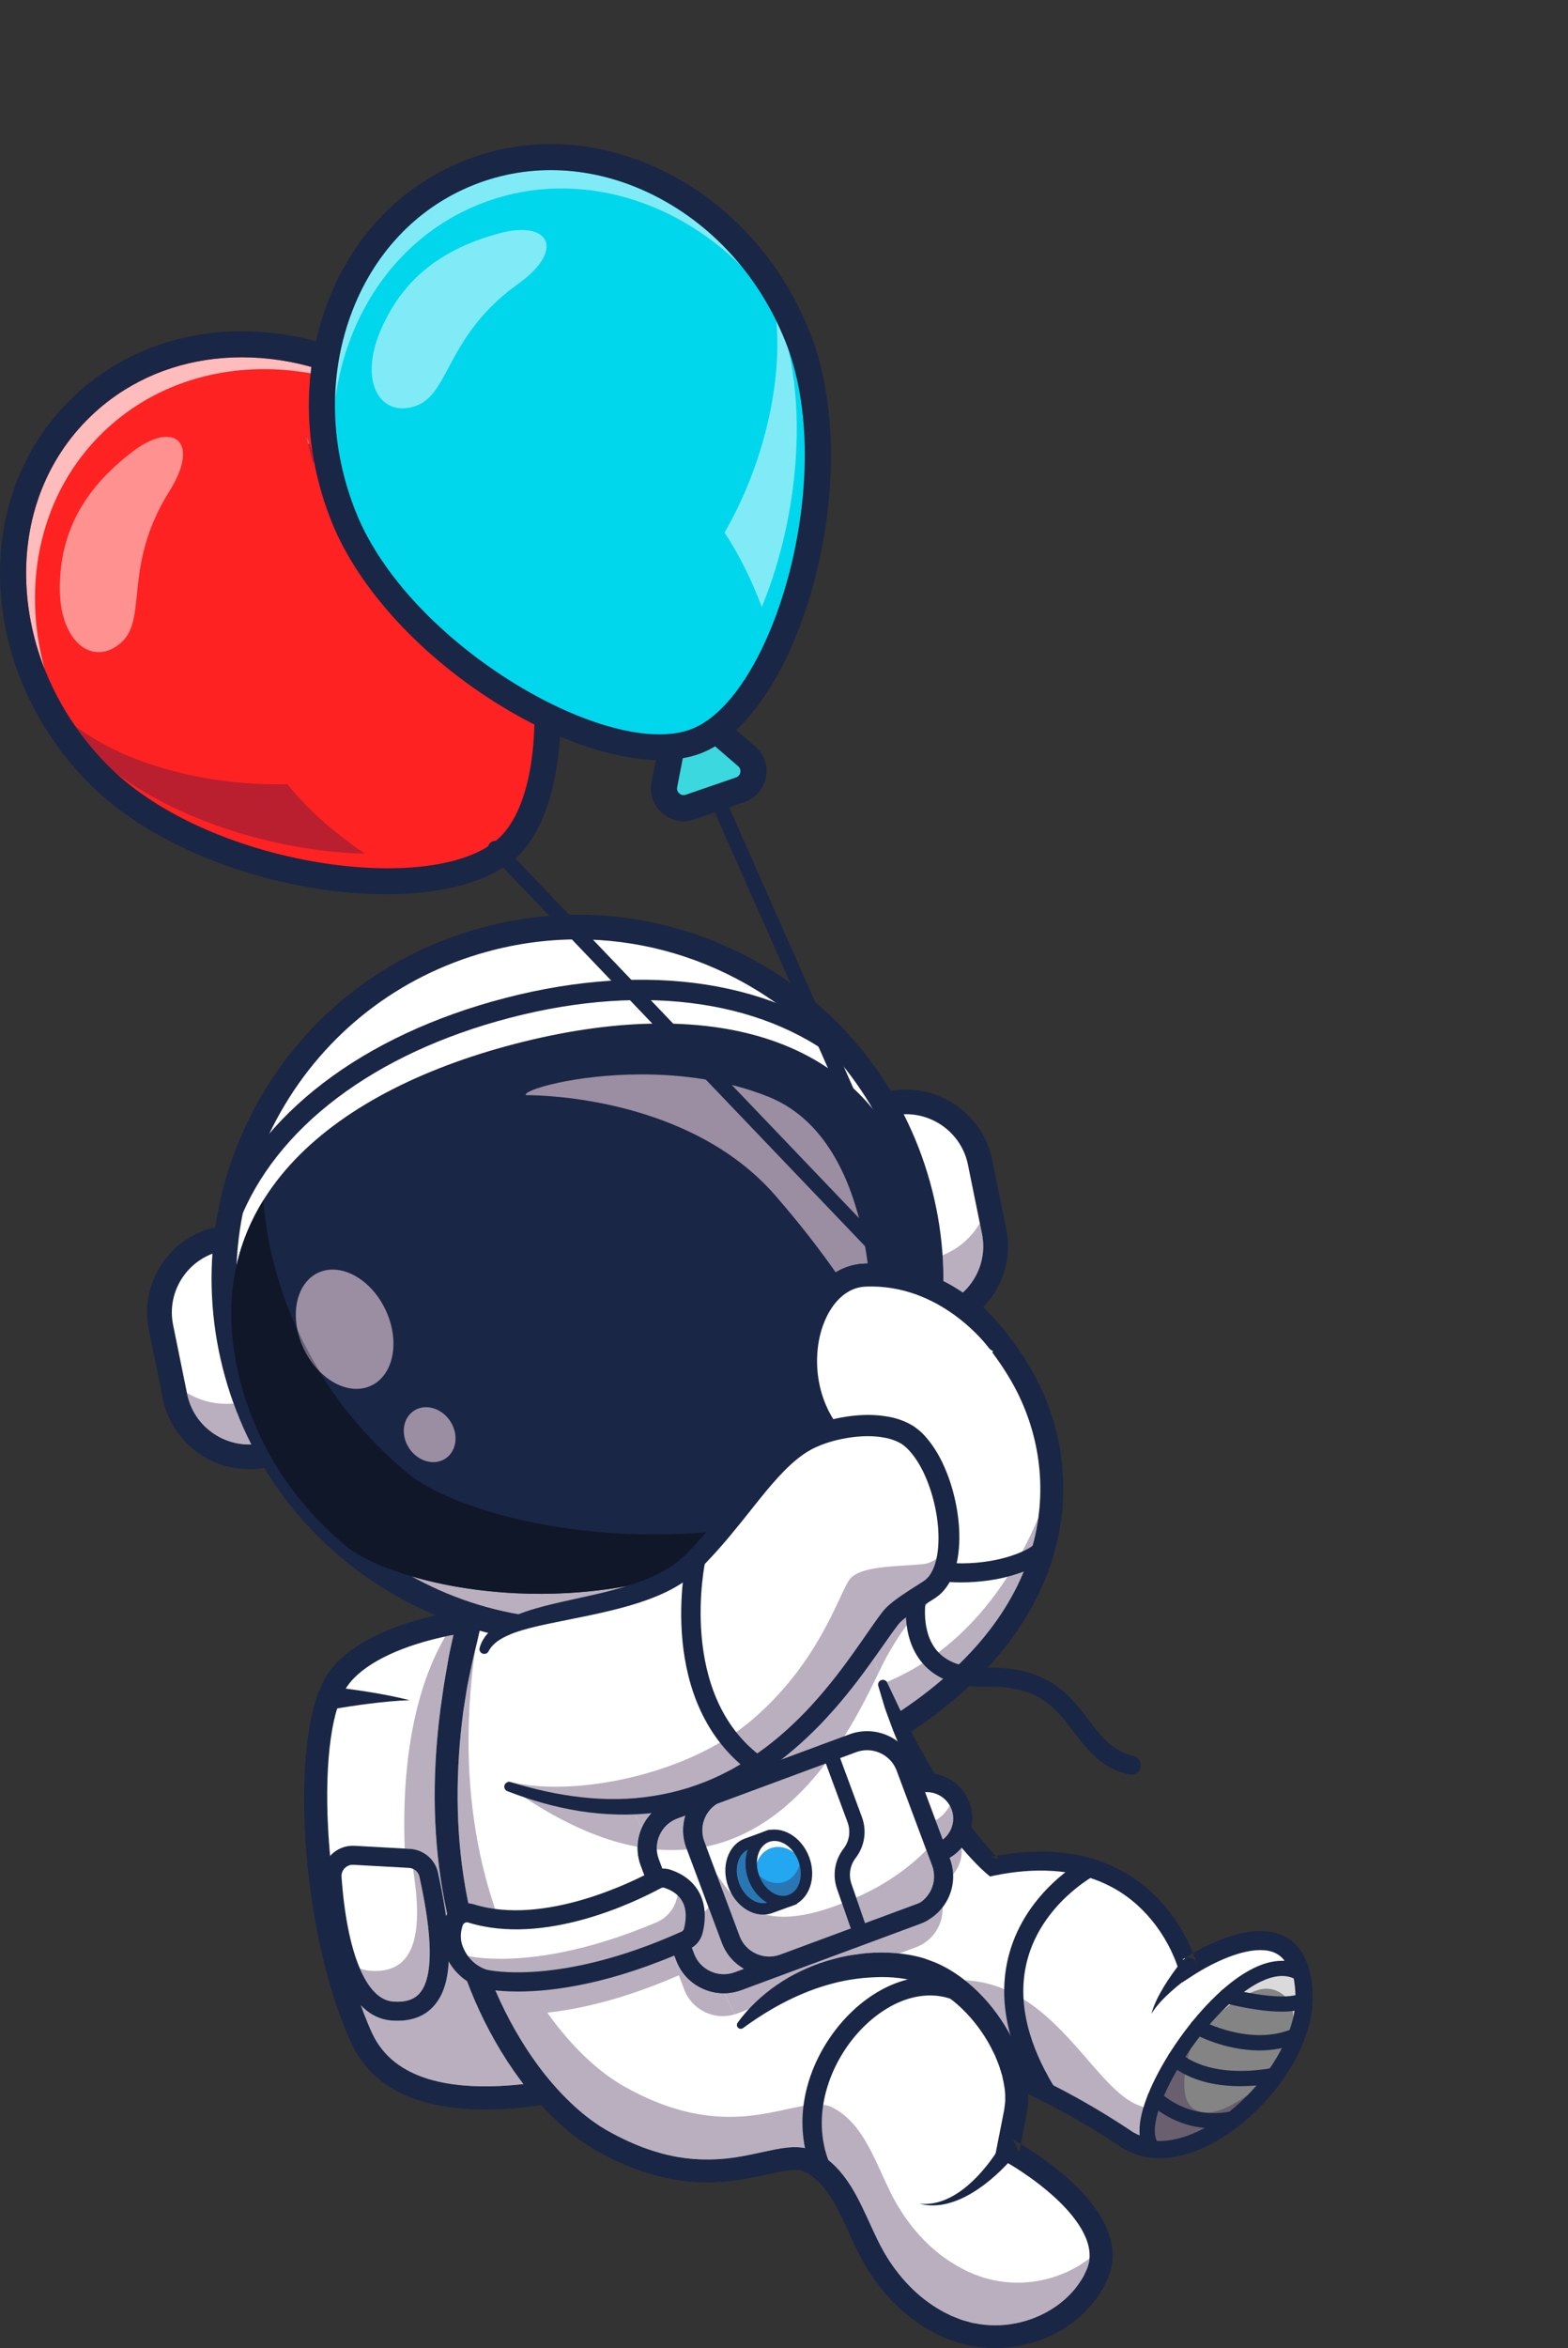 <svg width="161" height="241" viewBox="0 0 161 241" fill="none" xmlns="http://www.w3.org/2000/svg">
<rect x="0" y="0" width="161" height="241" fill="#333333" stroke="none"/>
<g clip-path="url(#clip0_9907_398)">
<path fill-rule="evenodd" clip-rule="evenodd" d="M81.285 163.981L89.173 173.336L92.346 177.101C104.056 169.577 108.219 160.29 107.97 152.063C107.851 148.079 106.701 144.343 104.871 141.174C98.938 130.886 88.064 125.845 83.432 134.29C78.442 143.395 85.036 147.774 86.935 150.595C89.603 154.558 88.304 161.725 81.285 163.981Z" fill="white"/>
<path fill-rule="evenodd" clip-rule="evenodd" d="M92.482 175.598C92.016 174.638 91.567 173.668 91.103 172.698L91.097 172.686C91.087 172.666 91.076 172.647 91.065 172.629C96.764 170.23 100.727 166.05 103.446 161.828C104.035 161.678 104.595 161.502 105.113 161.303C103.093 166.202 99.133 171.152 92.482 175.598ZM104.962 159.247C105.607 158.041 106.155 156.862 106.621 155.751C106.491 156.707 106.294 157.676 106.025 158.648C105.736 158.855 105.378 159.056 104.962 159.247V159.247Z" fill="#B9AFBE"/>
<path fill-rule="evenodd" clip-rule="evenodd" d="M92.347 178.283C91.957 178.283 91.576 178.092 91.349 177.742C90.994 177.194 91.152 176.463 91.703 176.109C108.91 165.053 108.997 150.697 103.843 141.763C100.25 135.534 94.62 131.207 90.124 131.207C90.099 131.207 90.075 131.208 90.049 131.208C87.663 131.233 85.787 132.462 84.474 134.858C80.749 141.649 84.067 145.426 86.491 148.182C87.033 148.799 87.546 149.382 87.92 149.938C89.49 152.27 89.841 155.511 88.836 158.396C87.722 161.592 85.171 163.973 81.651 165.104C81.027 165.305 80.359 164.963 80.158 164.342C79.957 163.722 80.299 163.056 80.923 162.855C83.717 161.958 85.731 160.099 86.594 157.622C87.361 155.423 87.114 152.983 85.95 151.253C85.66 150.824 85.219 150.321 84.706 149.738C82.15 146.831 77.874 141.965 82.392 133.725C84.123 130.568 86.763 128.881 90.024 128.845C95.431 128.791 101.815 133.505 105.901 140.586C109.119 146.164 109.998 152.665 108.376 158.892C106.468 166.213 101.148 172.852 92.989 178.094C92.79 178.222 92.568 178.283 92.347 178.283L92.347 178.283Z" fill="#1A2645"/>
<path fill-rule="evenodd" clip-rule="evenodd" d="M98.686 162.408C98.49 162.408 98.295 162.405 98.099 162.4C93.637 162.265 89.776 160.647 87.229 157.842C86.865 157.442 86.896 156.825 87.298 156.463C87.7 156.101 88.319 156.132 88.683 156.532C91.633 159.779 95.885 160.378 98.158 160.446C101.993 160.563 105.28 159.435 106.427 158.317C106.813 157.939 107.434 157.946 107.813 158.331C108.193 158.716 108.187 159.335 107.799 159.712C106.142 161.329 102.454 162.408 98.685 162.408L98.686 162.408Z" fill="#1A2645"/>
<path fill-rule="evenodd" clip-rule="evenodd" d="M34.69 172.378C30.735 178.058 32.167 198.384 37.119 209.142C42.071 219.9 62.162 214.167 73.372 210.049C84.581 205.931 76.014 180.429 73.581 173.643C69.781 163.048 40.549 163.962 34.69 172.378H34.69Z" fill="white"/>
<path fill-rule="evenodd" clip-rule="evenodd" d="M49.801 214.129C44.48 214.129 40.06 212.696 38.197 208.649C37.794 207.771 37.413 206.823 37.057 205.823C37.915 206.71 38.953 207.282 40.209 207.376C40.414 207.392 40.614 207.399 40.81 207.399C42.41 207.399 43.674 206.881 44.571 205.855C46.468 203.686 46.59 199.603 44.981 192.2C44.685 190.84 43.501 189.836 42.102 189.757L41.559 189.727C41.124 178.164 43.675 171.438 45.723 167.958C46 167.898 46.281 167.84 46.565 167.786L46.423 168.406C46.249 169.166 46.087 169.927 45.965 170.697C45.838 171.466 45.687 172.23 45.567 173L45.236 175.313C44.423 181.488 44.375 187.805 45.435 193.989C45.682 195.436 45.989 196.876 46.358 198.299C46.304 198.827 46.344 199.414 46.56 200.019H46.559C46.698 200.405 46.869 200.745 47.057 201.045C47.058 201.046 47.059 201.048 47.06 201.049C47.06 201.05 47.061 201.051 47.062 201.051C47.121 201.145 47.181 201.233 47.243 201.318C47.436 201.907 47.64 202.493 47.855 203.075C48.938 206.028 50.348 208.869 52.066 211.528C52.594 212.337 53.152 213.13 53.743 213.9C52.393 214.047 51.072 214.129 49.801 214.129V214.129Z" fill="#B9AFBE"/>
<path fill-rule="evenodd" clip-rule="evenodd" d="M35.665 173.051C32.002 178.313 33.422 198.275 38.198 208.649C42.672 218.372 61.9 213.005 72.962 208.94C82.814 205.321 75.071 181.312 72.464 174.04C71.267 170.704 66.749 168.286 60.067 167.405C49.903 166.063 38.729 168.65 35.665 173.052L35.665 173.051ZM49.804 216.503C43.506 216.503 38.356 214.664 36.041 209.634C30.804 198.257 29.544 177.697 33.716 171.705C37.717 165.958 50.671 163.782 60.379 165.062C68.085 166.078 73.17 168.985 74.698 173.246C79.144 185.645 84.938 207.058 73.783 211.157C66.012 214.012 57.13 216.503 49.804 216.503V216.503Z" fill="#1A2645"/>
<path fill-rule="evenodd" clip-rule="evenodd" d="M42.064 190.738L36.368 190.409C35.08 190.334 34.015 191.399 34.103 192.68C34.403 197.089 35.587 206.041 40.264 206.403C45.931 206.843 45.784 200.549 44.035 192.416C43.834 191.479 43.024 190.794 42.063 190.739L42.064 190.738Z" fill="white"/>
<path fill-rule="evenodd" clip-rule="evenodd" d="M40.808 205.446C40.663 205.446 40.513 205.44 40.356 205.429C39.008 205.327 37.847 204.134 36.947 202.03C37.275 202.16 37.625 202.242 37.997 202.269C38.179 202.283 38.354 202.29 38.523 202.29C42.852 202.29 43.382 197.91 42.409 191.811C42.736 191.959 42.985 192.253 43.064 192.614C43.58 194.99 45.152 202.218 43.092 204.572C42.579 205.159 41.83 205.446 40.809 205.446L40.808 205.446Z" fill="#B9AFBE"/>
<path fill-rule="evenodd" clip-rule="evenodd" d="M36.227 191.39C35.914 191.39 35.621 191.512 35.399 191.737C35.162 191.976 35.045 192.292 35.068 192.626C35.618 200.435 37.595 205.221 40.356 205.429C41.611 205.521 42.505 205.243 43.092 204.572C45.151 202.217 43.58 194.989 43.064 192.614C42.955 192.11 42.514 191.738 41.992 191.708L36.296 191.393C36.273 191.391 36.25 191.39 36.227 191.39V191.39ZM40.81 207.399C40.615 207.399 40.414 207.392 40.209 207.376C34.901 206.977 33.484 198.049 33.112 192.762C33.05 191.874 33.374 191 34.002 190.365C34.633 189.729 35.504 189.392 36.405 189.442L42.101 189.758C43.501 189.836 44.685 190.84 44.98 192.201C46.59 199.604 46.467 203.687 44.571 205.855C43.673 206.881 42.41 207.4 40.81 207.4L40.81 207.399Z" fill="#1A2645"/>
<path fill-rule="evenodd" clip-rule="evenodd" d="M33.884 173.116C34.591 173.189 35.269 173.275 35.958 173.369C36.643 173.462 37.327 173.564 38.008 173.675C39.371 173.899 40.726 174.159 42.054 174.497C40.685 174.549 39.332 174.68 37.985 174.847C37.311 174.932 36.639 175.025 35.97 175.127C35.304 175.229 34.627 175.338 33.979 175.458C33.333 175.579 32.712 175.155 32.591 174.512C32.471 173.869 32.897 173.25 33.542 173.13C33.655 173.109 33.768 173.105 33.877 173.115L33.885 173.116H33.884Z" fill="#1A2645"/>
<path fill-rule="evenodd" clip-rule="evenodd" d="M85.178 166.634L82.421 158.443C83.167 161.333 84.113 164.07 85.178 166.634Z" fill="white"/>
<path fill-rule="evenodd" clip-rule="evenodd" d="M115.772 219.634C115.772 219.634 110.226 215.788 104.159 213.241C100.181 211.57 95.981 210.459 92.971 211.353C92.971 211.353 69.211 226.758 55.502 196.884C51.154 187.408 49.929 180.215 50.727 174.759C50.838 173.992 50.99 173.262 51.18 172.563C51.377 171.824 51.62 171.123 51.899 170.457C52.663 168.622 53.712 167.053 54.967 165.712C55.921 164.696 56.995 163.811 58.153 163.039C68.893 155.905 87.139 158.615 87.139 158.615C87.333 159.971 87.557 161.283 87.807 162.551C88.279 164.957 88.841 167.202 89.465 169.292C89.645 169.895 89.829 170.482 90.019 171.057C92.247 177.837 95.092 182.838 97.442 186.198C99.968 189.814 101.923 191.537 101.923 191.537C118.407 188.146 121.967 201.923 121.967 201.923C121.967 201.923 133.652 194.019 133.804 204.96C133.919 213.055 122.352 223.703 115.771 219.633L115.772 219.634Z" fill="white"/>
<path fill-rule="evenodd" clip-rule="evenodd" d="M117.86 219.426C117.465 219.338 117.085 219.2 116.728 219.037L116.355 218.839C116.318 218.822 116.301 218.811 116.27 218.788L116.157 218.711L115.932 218.56L115.033 217.971C114.431 217.585 113.825 217.207 113.215 216.836C111.993 216.097 110.753 215.388 109.491 214.714C108.098 213.973 106.68 213.269 105.225 212.634C104.976 211.616 104.606 210.643 104.169 209.716C103.343 207.984 102.27 206.383 100.957 204.973C100.376 204.354 99.748 203.77 99.07 203.239C108.101 203.678 112.069 213.877 116.623 215.958C117.121 216.185 117.643 216.344 118.184 216.441C118.022 216.966 117.906 217.459 117.844 217.909V217.909C117.843 217.914 117.842 217.919 117.842 217.924V217.925C117.84 217.935 117.839 217.945 117.838 217.954C117.838 217.955 117.838 217.955 117.838 217.956C117.837 217.96 117.836 217.965 117.836 217.969C117.836 217.974 117.835 217.98 117.834 217.984C117.803 218.231 117.788 218.46 117.788 218.674C117.788 218.951 117.814 219.201 117.86 219.427V219.426Z" fill="#B9AFBE"/>
<path fill-rule="evenodd" clip-rule="evenodd" d="M91.103 172.698C91.891 174.346 92.64 175.997 93.49 177.595L94.118 178.796C94.33 179.195 94.563 179.582 94.777 179.978C95.201 180.775 95.687 181.534 96.136 182.314C97.085 183.843 98.091 185.33 99.154 186.77C99.686 187.489 100.244 188.189 100.819 188.867C101.099 189.213 101.394 189.544 101.688 189.873C101.981 190.192 102.297 190.532 102.572 190.804L101.725 190.58V190.579C103.834 190.145 106.018 189.935 108.211 190.075C110.401 190.202 112.604 190.731 114.606 191.717C116.617 192.685 118.379 194.139 119.78 195.846C120.483 196.7 121.098 197.62 121.619 198.589C121.885 199.071 122.121 199.568 122.339 200.076C122.449 200.329 122.55 200.586 122.646 200.849C122.745 201.118 122.827 201.36 122.916 201.679L121.415 201.114C122.69 200.29 123.965 199.625 125.363 199.071C126.058 198.799 126.779 198.566 127.536 198.404C128.292 198.243 129.088 198.148 129.922 198.209C130.75 198.269 131.638 198.513 132.391 199.032C133.149 199.544 133.695 200.295 134.034 201.052C134.381 201.813 134.572 202.595 134.665 203.356L134.735 203.929L134.764 204.494C134.794 204.866 134.779 205.257 134.765 205.649C134.673 207.205 134.232 208.677 133.649 210.052C133.046 211.419 132.279 212.693 131.403 213.878C130.528 215.064 129.535 216.159 128.442 217.148C127.35 218.138 126.161 219.032 124.862 219.775C123.554 220.498 122.143 221.106 120.595 221.365C119.828 221.512 119.02 221.526 118.216 221.457C117.406 221.381 116.611 221.14 115.859 220.788L115.299 220.485C115.256 220.463 115.199 220.427 115.158 220.398L115.053 220.326L114.839 220.182L113.968 219.611C113.383 219.235 112.791 218.867 112.195 218.505C111.003 217.784 109.792 217.092 108.565 216.436C106.109 215.13 103.581 213.951 100.979 213.088C99.68 212.662 98.36 212.318 97.043 212.136C95.73 211.946 94.416 211.971 93.253 212.289L93.213 212.3C92.691 212.443 92.151 212.138 92.008 211.617C91.864 211.098 92.169 210.561 92.691 210.418C94.257 209.986 95.829 209.992 97.306 210.2C98.79 210.405 100.213 210.78 101.595 211.233C104.357 212.15 106.964 213.371 109.491 214.714C110.753 215.388 111.993 216.097 113.215 216.836C113.825 217.207 114.431 217.584 115.033 217.971L115.932 218.56L116.157 218.711L116.27 218.788C116.301 218.811 116.318 218.821 116.356 218.839L116.728 219.036C117.253 219.276 117.824 219.461 118.424 219.514C119.025 219.562 119.644 219.561 120.265 219.439C121.51 219.234 122.737 218.716 123.892 218.077C126.189 216.746 128.229 214.875 129.826 212.717C130.624 211.638 131.316 210.483 131.85 209.274C132.365 208.063 132.735 206.794 132.807 205.537C132.818 205.225 132.832 204.913 132.805 204.583L132.782 204.094L132.721 203.62C132.647 202.986 132.489 202.387 132.253 201.869C132.018 201.346 131.694 200.921 131.279 200.641C130.864 200.357 130.348 200.2 129.772 200.158C128.611 200.075 127.309 200.41 126.078 200.89C124.849 201.372 123.611 202.023 122.517 202.731L121.38 203.468L121.016 202.166C120.966 201.984 120.884 201.734 120.802 201.515C120.72 201.289 120.631 201.062 120.533 200.838C120.341 200.39 120.131 199.946 119.894 199.517C119.429 198.654 118.88 197.835 118.26 197.081C117.021 195.575 115.49 194.312 113.737 193.469C111.994 192.61 110.059 192.139 108.084 192.024C106.109 191.898 104.097 192.085 102.121 192.493L101.649 192.593L101.273 192.268C100.87 191.922 100.546 191.606 100.208 191.258C99.878 190.915 99.55 190.572 99.241 190.217C98.923 189.867 98.625 189.502 98.332 189.134C98.032 188.771 97.752 188.396 97.468 188.021C96.336 186.524 95.338 184.937 94.413 183.316C93.97 182.495 93.518 181.679 93.124 180.834C92.707 180.002 92.339 179.147 91.981 178.289C91.799 177.862 91.633 177.428 91.476 176.991L90.994 175.686C90.834 175.251 90.716 174.801 90.575 174.36C90.437 173.917 90.305 173.474 90.179 173.029C90.106 172.769 90.258 172.498 90.52 172.426C90.754 172.36 90.996 172.475 91.097 172.686L91.102 172.699L91.103 172.698Z" fill="#1A2645"/>
<path fill-rule="evenodd" clip-rule="evenodd" d="M112.713 233.287C110.662 238.424 103.466 241.654 97.154 238.73C92.981 236.798 90.46 233.33 89.041 230.405C87.384 226.984 86.249 223.481 83.222 221.886C81.894 221.187 80.144 221.682 77.825 222.177C74.118 222.97 68.957 223.762 61.74 219.672C58.081 217.602 53.827 213.17 50.633 206.608C49.603 204.492 48.683 202.156 47.931 199.603C46.302 194.089 45.449 187.572 45.931 180.13C46.141 176.901 46.605 173.495 47.365 169.923C47.715 168.265 48.133 166.571 48.619 164.842C49.272 162.519 50.045 160.129 50.958 157.679L53.95 163.675L54.968 165.711L55.7 167.176L60.28 176.35L67.279 190.372L75.451 206.738L76.017 207.873C76.876 207.007 77.805 206.215 78.79 205.51C81.794 203.363 85.325 202.012 89.029 201.715C89.109 201.708 89.184 201.702 89.263 201.697C90.997 201.58 92.793 201.686 94.502 202.183C99.375 203.599 103.188 208.776 104.16 213.241C104.436 214.498 104.486 215.696 104.271 216.739C103.884 218.611 103.493 220.673 103.493 220.673C104.866 221.357 115.056 227.421 112.713 233.287L112.713 233.287Z" fill="white"/>
<path fill-rule="evenodd" clip-rule="evenodd" d="M75.45 206.739L74.37 204.577C74.824 204.571 75.278 204.506 75.721 204.381C75.856 204.343 75.989 204.299 76.121 204.25L89.691 199.221C89.816 199.717 89.916 200.114 89.989 200.401C89.196 200.424 88.41 200.506 87.631 200.628C86.685 200.765 85.754 200.991 84.845 201.274C81.79 202.211 78.98 203.925 76.867 206.223L75.679 206.664C75.603 206.692 75.527 206.718 75.45 206.739L75.45 206.739ZM92.334 200.491C91.719 200.424 91.105 200.395 90.494 200.394C90.471 200.394 90.448 200.394 90.425 200.394C90.28 200.394 90.135 200.396 89.99 200.4C89.918 200.113 89.817 199.716 89.692 199.22L94.485 197.443C94.549 197.419 94.613 197.394 94.676 197.368C94.73 197.346 94.782 197.323 94.834 197.299C95.625 196.94 96.286 196.402 96.788 195.752C96.854 197.516 95.788 199.21 94.042 199.857L92.334 200.49V200.491ZM97.866 192.373C97.845 191.843 97.74 191.308 97.544 190.784L97.506 190.68C97.981 190.405 98.397 190.051 98.74 189.642C98.832 190.647 98.503 191.63 97.866 192.373V192.373Z" fill="#B9AFBE"/>
<path fill-rule="evenodd" clip-rule="evenodd" d="M102.187 238.655C101.495 238.655 100.804 238.589 100.127 238.456C99.781 238.417 99.454 238.293 99.119 238.206C98.78 238.129 98.462 237.992 98.139 237.861L97.656 237.67L97.18 237.432C96.858 237.282 96.558 237.089 96.249 236.918C93.82 235.442 91.868 233.213 90.499 230.665C89.821 229.402 89.231 227.968 88.545 226.556C87.861 225.143 87.063 223.666 85.831 222.401C85.209 221.771 84.509 221.228 83.668 220.801C83.171 220.546 82.636 220.441 82.145 220.393C81.973 220.375 81.805 220.369 81.643 220.369C81.336 220.369 81.044 220.394 80.759 220.421C79.897 220.522 79.121 220.698 78.367 220.861C77.613 221.026 76.882 221.185 76.153 221.311C74.977 221.527 73.799 221.639 72.626 221.639C70.911 221.639 69.209 221.401 67.549 220.903C66.152 220.499 64.791 219.942 63.477 219.272C63.148 219.105 62.826 218.923 62.5 218.75C62.172 218.575 61.885 218.379 61.576 218.196C61.275 218.004 60.984 217.785 60.687 217.581C60.396 217.369 60.117 217.133 59.83 216.911C57.586 215.043 55.66 212.743 54.042 210.253C52.617 208.046 51.406 205.692 50.434 203.237C51.004 203.321 51.924 203.417 53.173 203.417C55.273 203.417 58.305 203.148 62.182 202.107C64.198 201.565 66.443 200.814 68.904 199.784L69.433 201.203C69.906 202.466 70.837 203.478 72.061 204.062C72.09 204.075 72.117 204.089 72.146 204.101C72.84 204.418 73.576 204.576 74.315 204.576C74.333 204.576 74.351 204.576 74.37 204.576L75.45 206.738C75.041 206.864 74.624 206.924 74.213 206.924C72.502 206.925 70.885 205.878 70.252 204.19L69.707 202.729C64.081 205.189 59.531 206.203 56.195 206.568C58.737 210.153 61.535 212.693 64.052 214.118C68.361 216.56 71.938 217.261 74.909 217.261C76.914 217.261 78.643 216.943 80.136 216.623C81.629 216.304 82.887 215.985 83.947 215.985C84.533 215.985 85.059 216.083 85.532 216.331C88.561 217.926 89.696 221.43 91.353 224.851C92.771 227.776 95.294 231.244 99.465 233.175C101.113 233.939 102.822 234.282 104.484 234.282C107.236 234.282 109.859 233.338 111.865 231.794C111.85 231.973 111.822 232.15 111.78 232.324C111.712 232.606 111.619 232.875 111.461 233.184L111.25 233.635C111.168 233.779 111.073 233.918 110.986 234.061C109.558 236.341 106.986 237.934 104.264 238.455C103.579 238.588 102.883 238.654 102.187 238.654V238.655ZM51.201 196.952C50.22 196.853 49.252 196.664 48.308 196.366C48.098 195.448 47.914 194.524 47.755 193.596C46.741 187.68 46.784 181.599 47.569 175.624L47.925 173.39C48.049 172.646 48.218 171.91 48.37 171.171C48.491 170.55 48.642 169.936 48.792 169.322C47.204 180.409 48.532 189.689 51.201 196.952V196.952ZM66.376 193.454C66.358 193.288 66.35 193.122 66.352 192.956L66.512 193.386C66.468 193.408 66.422 193.431 66.376 193.454H66.376Z" fill="#B9AFBE"/>
<path fill-rule="evenodd" clip-rule="evenodd" d="M75.737 207.599C77.917 204.607 81.207 202.389 84.845 201.274C85.754 200.992 86.684 200.765 87.631 200.629C88.577 200.481 89.53 200.391 90.494 200.394C91.458 200.395 92.433 200.469 93.401 200.642C93.885 200.729 94.368 200.838 94.844 200.981C95.315 201.156 95.798 201.314 96.256 201.514C98.081 202.344 99.641 203.572 100.957 204.973C102.27 206.383 103.343 207.984 104.169 209.716C104.985 211.449 105.568 213.337 105.566 215.392C105.594 215.898 105.491 216.43 105.426 216.95L105.168 218.266L104.65 220.89L104.021 219.625C104.429 219.834 104.76 220.03 105.109 220.24C105.453 220.447 105.788 220.663 106.122 220.881C106.786 221.321 107.435 221.783 108.068 222.271C109.33 223.248 110.542 224.314 111.615 225.566C112.673 226.817 113.656 228.263 114.073 230.063C114.275 230.955 114.296 231.935 114.073 232.864C113.963 233.326 113.794 233.783 113.603 234.158L113.324 234.748C113.218 234.936 113.098 235.117 112.985 235.301C112.066 236.768 110.807 237.974 109.387 238.889C107.964 239.804 106.37 240.435 104.715 240.756C103.06 241.078 101.338 241.083 99.677 240.757C98.016 240.431 96.426 239.768 95.022 238.917C92.179 237.189 89.957 234.622 88.427 231.775C87.657 230.332 87.083 228.921 86.427 227.574C85.783 226.233 85.073 224.981 84.151 224.04C83.698 223.576 83.16 223.175 82.63 222.905C82.255 222.713 81.688 222.675 81.018 222.75C79.67 222.916 78.132 223.357 76.561 223.619C74.985 223.896 73.345 224.044 71.709 223.964C70.072 223.894 68.45 223.607 66.891 223.153C65.33 222.702 63.832 222.086 62.408 221.359C62.05 221.178 61.703 220.982 61.35 220.794C61 220.606 60.647 220.372 60.296 220.162C59.95 219.941 59.624 219.698 59.289 219.466C58.96 219.225 58.65 218.967 58.331 218.717C55.847 216.649 53.794 214.179 52.068 211.528C50.35 208.869 48.939 206.029 47.856 203.075C46.763 200.126 45.963 197.078 45.435 193.988C44.376 187.805 44.424 181.488 45.237 175.312L45.568 173C45.688 172.229 45.839 171.466 45.965 170.697C46.088 169.927 46.25 169.166 46.423 168.406L46.684 167.269C46.768 166.888 46.866 166.511 46.981 166.139C47.194 165.39 47.423 164.647 47.655 163.905C47.898 163.166 48.178 162.439 48.473 161.719C48.623 161.359 48.76 160.996 48.922 160.642C49.089 160.289 49.254 159.936 49.437 159.59C49.791 158.894 50.168 158.208 50.59 157.543C50.708 157.357 50.956 157.301 51.144 157.419C51.28 157.505 51.347 157.658 51.328 157.808L51.327 157.815C50.923 160.917 50.091 163.816 49.405 166.762C49.208 167.492 49.065 168.233 48.88 168.965C48.702 169.698 48.514 170.43 48.371 171.171C48.22 171.909 48.05 172.646 47.926 173.39L47.571 175.624C46.785 181.598 46.742 187.679 47.757 193.595C48.262 196.551 49.026 199.458 50.064 202.261C51.093 205.068 52.43 207.756 54.044 210.253C55.662 212.743 57.587 215.043 59.832 216.911C60.118 217.133 60.397 217.369 60.689 217.581C60.986 217.785 61.276 218.004 61.578 218.196C61.887 218.379 62.174 218.575 62.501 218.749C62.827 218.922 63.15 219.106 63.479 219.271C64.793 219.942 66.154 220.499 67.55 220.903C70.346 221.741 73.257 221.844 76.155 221.311C76.883 221.185 77.614 221.026 78.368 220.861C79.123 220.698 79.899 220.521 80.761 220.421C81.196 220.379 81.648 220.343 82.147 220.393C82.638 220.441 83.172 220.546 83.669 220.801C84.51 221.228 85.21 221.77 85.833 222.401C87.064 223.665 87.862 225.143 88.547 226.556C89.233 227.968 89.823 229.402 90.501 230.665C91.87 233.213 93.821 235.442 96.25 236.918C96.56 237.089 96.859 237.282 97.181 237.432L97.657 237.669L98.141 237.861C98.463 237.992 98.782 238.129 99.121 238.206C99.456 238.293 99.782 238.416 100.128 238.456C101.487 238.723 102.9 238.721 104.266 238.456C106.988 237.935 109.559 236.342 110.988 234.062C111.074 233.919 111.17 233.78 111.251 233.636L111.462 233.185C111.62 232.876 111.713 232.607 111.782 232.325C111.917 231.761 111.909 231.171 111.775 230.57C111.505 229.363 110.746 228.164 109.825 227.089C108.899 226.006 107.794 225.027 106.628 224.125C106.043 223.674 105.439 223.244 104.822 222.835C104.512 222.633 104.2 222.432 103.886 222.243C103.577 222.056 103.245 221.863 102.968 221.721L102.17 221.311L102.338 220.455L102.86 217.808L103.119 216.487C103.152 216.118 103.24 215.767 103.212 215.374C103.242 214.613 103.074 213.811 102.9 213.025C102.773 212.636 102.671 212.24 102.523 211.854C102.358 211.474 102.237 211.078 102.038 210.71C101.33 209.206 100.364 207.805 99.218 206.603C98.074 205.401 96.728 204.404 95.261 203.777C93.821 203.159 92.159 202.907 90.5 202.914C88.828 202.932 87.14 203.133 85.507 203.569C82.225 204.426 79.168 206.046 76.296 208.149L76.295 208.15C76.118 208.279 75.87 208.242 75.739 208.066C75.635 207.924 75.639 207.736 75.738 207.6L75.737 207.599Z" fill="#1A2645"/>
<path fill-rule="evenodd" clip-rule="evenodd" d="M84.362 223.619C83.981 223.619 83.619 223.397 83.46 223.025C80.753 216.708 83.583 210.098 87.59 206.35C91.229 202.944 95.719 201.946 99.309 203.742C99.793 203.984 99.988 204.571 99.745 205.053C99.502 205.535 98.912 205.729 98.428 205.488C95.551 204.048 92.002 204.902 88.933 207.774C85.538 210.95 82.942 216.838 85.264 222.259C85.477 222.755 85.245 223.329 84.747 223.541C84.621 223.594 84.491 223.619 84.362 223.619L84.362 223.619Z" fill="#1A2645"/>
<path fill-rule="evenodd" clip-rule="evenodd" d="M104.234 221.164C103.59 221.958 102.93 222.625 102.207 223.279C101.489 223.922 100.722 224.515 99.895 225.017C99.072 225.519 98.184 225.934 97.247 226.164C96.314 226.4 95.329 226.418 94.424 226.184C95.358 226.271 96.278 226.099 97.107 225.742C97.94 225.392 98.692 224.881 99.374 224.299C100.059 223.717 100.676 223.058 101.242 222.362C101.8 221.671 102.336 220.911 102.753 220.182L102.763 220.165C103.007 219.739 103.552 219.59 103.981 219.833C104.41 220.076 104.559 220.619 104.315 221.046C104.291 221.086 104.263 221.128 104.234 221.164Z" fill="#1A2645"/>
<path fill-rule="evenodd" clip-rule="evenodd" d="M107.444 215.731C107.112 215.731 106.79 215.564 106.604 215.263C103.386 209.992 102.384 205.032 103.625 200.52C105.405 194.051 111.137 190.947 111.38 190.818C111.859 190.564 112.452 190.745 112.707 191.22C112.962 191.696 112.781 192.287 112.304 192.541C112.252 192.569 107.056 195.405 105.511 201.057C104.427 205.025 105.358 209.463 108.28 214.248C108.562 214.708 108.415 215.309 107.952 215.589C107.793 215.686 107.617 215.731 107.444 215.731V215.731Z" fill="#1A2645"/>
<path fill-rule="evenodd" clip-rule="evenodd" d="M98.692 185.565C99.291 187.515 98.19 189.579 96.232 190.175C94.275 190.772 92.202 189.675 91.603 187.725C91.004 185.776 92.106 183.712 94.063 183.115C96.021 182.519 98.093 183.616 98.692 185.565Z" fill="white"/>
<path fill-rule="evenodd" clip-rule="evenodd" d="M96.804 188.802L96.065 186.827C96.699 186.466 97.198 185.931 97.519 185.306C97.615 185.475 97.695 185.657 97.754 185.851C98.096 186.964 97.681 188.132 96.804 188.802V188.802Z" fill="#B9AFBE"/>
<path fill-rule="evenodd" clip-rule="evenodd" d="M95.146 183.93C94.882 183.93 94.615 183.968 94.35 184.049C92.913 184.487 92.101 186.008 92.541 187.439C92.981 188.87 94.508 189.679 95.945 189.241C97.382 188.804 98.194 187.282 97.754 185.851C97.396 184.684 96.313 183.93 95.146 183.93V183.93ZM95.15 191.314C93.143 191.314 91.282 190.019 90.665 188.011C89.909 185.549 91.305 182.934 93.776 182.181C96.248 181.428 98.874 182.818 99.63 185.28C100.386 187.741 98.99 190.356 96.519 191.109C96.064 191.248 95.603 191.314 95.15 191.314V191.314Z" fill="#1A2645"/>
<path fill-rule="evenodd" clip-rule="evenodd" d="M94.142 196.528L75.778 203.334C73.604 204.141 71.162 203.029 70.352 200.862L66.715 191.129C66.006 189.231 66.774 187.132 68.438 186.098C68.673 185.949 68.927 185.826 69.198 185.724L87.56 178.919C89.736 178.112 92.179 179.223 92.986 181.392L95.869 189.1L96.626 191.124C97.437 193.291 96.316 195.722 94.143 196.528H94.142Z" fill="white"/>
<path fill-rule="evenodd" clip-rule="evenodd" d="M78.988 200.811C78.528 200.811 78.069 200.711 77.636 200.514C76.845 200.153 76.246 199.513 75.946 198.71L73.531 192.246C74.023 193.043 74.541 193.763 75.114 194.38C75.49 195.052 76.01 195.61 76.624 195.99C77.18 196.333 77.769 196.508 78.347 196.508C78.42 196.508 78.494 196.505 78.568 196.499C79.15 196.644 79.782 196.721 80.474 196.721C82.096 196.721 84.049 196.302 86.462 195.358L87.351 197.922L80.108 200.608C79.745 200.744 79.367 200.811 78.988 200.811H78.988ZM88.822 197.377L87.913 194.753C87.965 194.73 88.017 194.706 88.07 194.683C91.491 193.151 93.695 191.315 95.117 189.889L95.707 191.465C96.245 192.907 95.678 194.494 94.432 195.298L88.822 197.378V197.377Z" fill="#B9AFBE"/>
<path fill-rule="evenodd" clip-rule="evenodd" d="M89.029 179.63C88.655 179.63 88.274 179.695 87.903 179.833L69.54 186.64C68.733 186.939 68.09 187.536 67.73 188.323C67.368 189.11 67.334 189.985 67.634 190.788L71.272 200.522C71.572 201.325 72.172 201.966 72.962 202.326C73.752 202.685 74.63 202.719 75.437 202.42L93.8 195.613C95.474 194.992 96.329 193.132 95.706 191.465L92.068 181.731C91.584 180.434 90.344 179.63 89.029 179.63H89.029ZM74.315 204.576C73.576 204.576 72.84 204.417 72.146 204.101C70.88 203.524 69.917 202.495 69.433 201.203L65.796 191.47C65.313 190.177 65.366 188.771 65.946 187.51C66.525 186.249 67.558 185.29 68.856 184.809L87.219 178.002C89.906 177.007 92.906 178.373 93.907 181.049L97.545 190.783C98.545 193.459 97.172 196.447 94.485 197.443L76.121 204.25C75.535 204.468 74.924 204.576 74.315 204.576V204.576Z" fill="#1A2645"/>
<path fill-rule="evenodd" clip-rule="evenodd" d="M94.853 196.183C94.633 196.32 94.398 196.435 94.142 196.528L75.778 203.334C74.185 203.924 72.448 203.486 71.315 202.353C70.903 201.942 70.569 201.439 70.354 200.861L68.737 196.538L68.203 195.111L66.715 191.129C65.904 188.961 67.025 186.531 69.198 185.724L73.167 184.255C71.466 185.276 70.674 187.399 71.389 189.315L73.352 194.573L75.027 199.051C75.836 201.215 78.279 202.33 80.453 201.524L94.854 196.183H94.853Z" fill="white"/>
<path fill-rule="evenodd" clip-rule="evenodd" d="M74.315 202.622C73.856 202.622 73.396 202.523 72.963 202.326C72.173 201.966 71.573 201.325 71.273 200.522L70.704 198.998C70.792 198.958 70.88 198.917 70.969 198.877C70.969 198.877 71.395 197.841 71.38 196.598C71.492 196.585 71.605 196.564 71.718 196.534C72.127 196.428 72.467 196.149 72.751 195.759L74.107 199.39C74.533 200.531 75.333 201.466 76.385 202.068L75.436 202.419C75.072 202.555 74.694 202.622 74.315 202.622V202.622Z" fill="#B9AFBE"/>
<path fill-rule="evenodd" clip-rule="evenodd" d="M70.375 186.33L69.54 186.639C68.734 186.938 68.091 187.536 67.73 188.323C67.368 189.11 67.335 189.984 67.635 190.787L71.273 200.522C71.573 201.325 72.173 201.966 72.963 202.326C73.752 202.686 74.631 202.719 75.436 202.42L76.385 202.068C75.333 201.467 74.533 200.531 74.107 199.39L70.47 189.657C70.058 188.557 70.048 187.39 70.376 186.33H70.375ZM74.315 204.576C73.576 204.576 72.84 204.418 72.146 204.101C70.879 203.524 69.916 202.495 69.434 201.202L65.796 191.469C65.313 190.177 65.366 188.771 65.945 187.51C66.525 186.249 67.558 185.29 68.855 184.808L72.822 183.338L73.671 185.09C72.339 185.892 71.766 187.525 72.308 188.976L75.945 198.71C76.245 199.513 76.844 200.153 77.635 200.514C78.425 200.874 79.302 200.908 80.108 200.608L94.511 195.267L95.37 197.014C95.088 197.187 94.789 197.332 94.479 197.445L76.119 204.25C75.534 204.468 74.923 204.576 74.314 204.576H74.315Z" fill="#1A2645"/>
<path fill-rule="evenodd" clip-rule="evenodd" d="M80.478 191.579C80.61 191.94 81.17 195.036 81.17 195.036C81.17 195.036 80.244 195.373 79.107 195.788C77.686 196.305 75.997 195.26 75.333 193.452C74.67 191.645 75.283 189.761 76.704 189.243C77.663 188.894 78.767 188.492 78.767 188.492C78.767 188.492 80.262 190.991 80.478 191.579V191.579Z" fill="#22A7F0"/>
<path fill-rule="evenodd" clip-rule="evenodd" d="M78.35 195.334C77.989 195.334 77.61 195.219 77.246 194.994C76.645 194.621 76.161 194.003 75.886 193.251C75.609 192.499 75.578 191.715 75.796 191.045C75.998 190.425 76.392 189.98 76.906 189.793L77.541 189.562C77.066 190.401 76.98 191.565 77.396 192.7C77.431 192.796 77.469 192.89 77.51 192.98C77.951 193.972 78.71 194.699 79.539 195.006L78.905 195.237C78.728 195.302 78.541 195.334 78.35 195.334V195.334Z" fill="#2976B4"/>
<path fill-rule="evenodd" clip-rule="evenodd" d="M78.51 189.209L76.906 189.793C76.392 189.98 75.998 190.425 75.796 191.045C75.578 191.715 75.609 192.499 75.885 193.251C76.161 194.003 76.645 194.622 77.246 194.994C77.802 195.338 78.392 195.424 78.905 195.237L80.502 194.655C80.257 193.323 79.994 191.983 79.925 191.778C79.8 191.439 79.071 190.161 78.51 189.209V189.209ZM78.347 196.508C77.769 196.508 77.18 196.333 76.625 195.99C75.801 195.48 75.146 194.65 74.78 193.653C74.414 192.657 74.378 191.602 74.677 190.683C74.993 189.713 75.641 189.006 76.501 188.693L79.023 187.774L79.272 188.191C79.428 188.452 80.802 190.756 81.03 191.377C81.169 191.756 81.615 194.194 81.749 194.932L81.837 195.417L79.308 196.338C78.997 196.452 78.673 196.508 78.346 196.508H78.347Z" fill="#1A2645"/>
<path fill-rule="evenodd" clip-rule="evenodd" d="M82.541 190.827C83.205 192.634 82.591 194.519 81.17 195.036C79.749 195.554 78.06 194.508 77.396 192.7C76.733 190.893 77.346 189.008 78.767 188.492C80.188 187.974 81.878 189.019 82.541 190.827Z" fill="#22A7F0"/>
<path fill-rule="evenodd" clip-rule="evenodd" d="M79.539 195.006C78.71 194.699 77.951 193.972 77.509 192.98C77.952 193.973 78.711 194.699 79.54 195.006H79.539Z" fill="#2E568D"/>
<path fill-rule="evenodd" clip-rule="evenodd" d="M81.715 194.745C81.715 194.745 81.715 194.745 81.715 194.745C82.544 194.137 82.948 192.961 82.766 191.708C82.949 192.961 82.545 194.138 81.715 194.745V194.745Z" fill="#B9AFBE"/>
<path fill-rule="evenodd" clip-rule="evenodd" d="M80.415 195.169C80.121 195.169 79.826 195.113 79.539 195.006H79.54C79.826 195.112 80.121 195.168 80.415 195.168C80.67 195.168 80.924 195.126 81.17 195.036C81.368 194.964 81.55 194.865 81.716 194.744C81.716 194.745 81.716 194.745 81.716 194.745C81.551 194.866 81.368 194.965 81.169 195.037C80.924 195.126 80.67 195.169 80.415 195.169Z" fill="#1A2645"/>
<path fill-rule="evenodd" clip-rule="evenodd" d="M80.415 195.168C80.121 195.168 79.826 195.112 79.54 195.006C78.71 194.699 77.951 193.973 77.509 192.98C77.469 192.89 77.432 192.796 77.396 192.701C77.249 192.297 77.163 191.89 77.137 191.495C77.771 192.592 78.811 193.27 79.831 193.27C80.086 193.27 80.34 193.228 80.586 193.138C81.691 192.738 82.307 191.511 82.216 190.136C82.342 190.351 82.452 190.582 82.541 190.826C82.649 191.12 82.723 191.416 82.766 191.708C82.948 192.961 82.545 194.137 81.715 194.744C81.55 194.865 81.368 194.964 81.17 195.036C80.924 195.126 80.67 195.168 80.414 195.168H80.415Z" fill="#2976B4"/>
<path fill-rule="evenodd" clip-rule="evenodd" d="M77.397 192.701C77.441 192.825 77.491 192.944 77.547 193.059C77.31 191.54 77.935 190.126 79.136 189.689C80.46 189.208 82.019 190.082 82.758 191.67C82.716 191.389 82.643 191.107 82.541 190.826C81.879 189.019 80.188 187.973 78.767 188.49C77.348 189.009 76.733 190.893 77.397 192.701V192.701Z" fill="white"/>
<path fill-rule="evenodd" clip-rule="evenodd" d="M79.53 188.944C79.34 188.944 79.151 188.976 78.969 189.042C77.856 189.447 77.397 190.999 77.949 192.5C78.499 194.001 79.853 194.892 80.968 194.486C82.082 194.08 82.539 192.529 81.989 191.028C81.528 189.773 80.505 188.944 79.53 188.944ZM80.424 195.753C78.96 195.753 77.478 194.632 76.844 192.902C76.07 190.794 76.842 188.569 78.565 187.941C80.288 187.313 82.32 188.518 83.094 190.625C83.868 192.733 83.096 194.959 81.372 195.586C81.063 195.699 80.744 195.753 80.424 195.753V195.753Z" fill="#1A2645"/>
<path fill-rule="evenodd" clip-rule="evenodd" d="M88.407 199.355C88.082 199.355 87.778 199.152 87.666 198.828L85.943 193.862C85.457 192.459 85.706 190.919 86.612 189.74C87.212 188.961 87.366 187.946 87.025 187.024L84.454 180.074C84.305 179.668 84.513 179.219 84.92 179.07C85.325 178.921 85.777 179.128 85.927 179.533L88.497 186.484C89.025 187.911 88.786 189.483 87.858 190.689C87.273 191.451 87.112 192.446 87.426 193.352L89.149 198.318C89.291 198.727 89.074 199.171 88.664 199.312C88.579 199.342 88.493 199.355 88.407 199.355V199.355Z" fill="#1A2645"/>
<path fill-rule="evenodd" clip-rule="evenodd" d="M47.242 195.976C47.242 195.976 45.773 197.9 46.577 200.069C47.507 202.577 49.746 203.109 49.746 203.109C49.746 203.109 57.426 205.119 70.968 198.877C70.968 198.877 73.038 193.845 67.896 192.647C67.896 192.647 56.027 199.646 47.241 195.976H47.242Z" fill="white"/>
<path fill-rule="evenodd" clip-rule="evenodd" d="M62.183 202.107C64.199 201.565 66.443 200.814 68.904 199.785C66.444 200.814 64.199 201.565 62.183 202.107Z" fill="#8C7B94"/>
<path fill-rule="evenodd" clip-rule="evenodd" d="M68.904 199.784L68.904 199.784V199.784H68.904Z" fill="#1A2645"/>
<path fill-rule="evenodd" clip-rule="evenodd" d="M71.38 196.598C71.367 195.446 70.974 194.115 69.514 193.264V193.263C70.975 194.113 71.367 195.445 71.38 196.598V196.598Z" fill="#B9AFBE"/>
<path fill-rule="evenodd" clip-rule="evenodd" d="M70.704 198.999V198.998C70.791 198.958 70.879 198.917 70.968 198.877C70.968 198.877 71.394 197.842 71.38 196.599C71.395 197.842 70.969 198.877 70.969 198.877C70.88 198.917 70.792 198.959 70.704 198.999V198.999Z" fill="#8C7B94"/>
<path fill-rule="evenodd" clip-rule="evenodd" d="M68.905 199.785V199.784C69.492 199.539 70.091 199.277 70.704 198.998V198.998C70.092 199.277 69.493 199.538 68.905 199.785Z" fill="#1A2645"/>
<path fill-rule="evenodd" clip-rule="evenodd" d="M47.062 201.052C47.061 201.051 47.06 201.05 47.06 201.049C47.06 201.05 47.061 201.051 47.062 201.052ZM47.057 201.045C46.869 200.746 46.698 200.406 46.559 200.02H46.56C46.565 200.036 46.572 200.053 46.577 200.069C46.713 200.435 46.876 200.759 47.057 201.045V201.045Z" fill="#8C7B94"/>
<path fill-rule="evenodd" clip-rule="evenodd" d="M53.173 203.417C50.926 203.417 49.747 203.108 49.747 203.108C49.747 203.108 48.118 202.721 47.062 201.052C47.061 201.051 47.06 201.05 47.06 201.049C47.059 201.048 47.058 201.046 47.057 201.045C46.877 200.758 46.713 200.435 46.577 200.068C46.572 200.052 46.566 200.036 46.56 200.02C47.317 200.573 47.985 200.732 47.985 200.732C47.985 200.732 49.163 201.04 51.411 201.04C54.64 201.04 60.078 200.403 67.399 197.3C68.961 196.639 69.872 194.967 69.524 193.311C69.521 193.296 69.518 193.28 69.514 193.264C70.974 194.114 71.366 195.446 71.379 196.598C71.394 197.841 70.968 198.876 70.968 198.876C70.879 198.917 70.791 198.957 70.703 198.997C70.091 199.276 69.492 199.538 68.904 199.784L68.904 199.785C66.443 200.815 64.198 201.565 62.182 202.107C58.305 203.147 55.273 203.417 53.173 203.417H53.173Z" fill="#B9AFBE"/>
<path fill-rule="evenodd" clip-rule="evenodd" d="M47.946 197.296C47.755 197.296 47.566 197.428 47.501 197.627C47.257 198.371 47.256 199.079 47.497 199.73C48.223 201.688 49.911 202.142 49.982 202.16C50.064 202.181 57.342 203.926 69.971 198.256C70.102 198.197 70.201 198.078 70.236 197.935C70.768 195.783 70.088 194.376 68.215 193.75C68.103 193.713 67.97 193.728 67.852 193.791C65.182 195.232 55.868 199.744 48.066 197.313C48.026 197.301 47.986 197.296 47.946 197.296V197.296ZM53.19 204.4C50.886 204.4 49.622 204.086 49.496 204.053C49.407 204.032 46.756 203.371 45.657 200.407C45.264 199.347 45.257 198.176 45.637 197.02C46.049 195.764 47.401 195.059 48.651 195.45C55.902 197.707 65.138 193.034 66.916 192.074C67.51 191.753 68.211 191.689 68.838 191.898C71.678 192.846 72.912 195.278 72.14 198.402C71.962 199.123 71.452 199.735 70.776 200.038C62.703 203.661 56.723 204.4 53.189 204.4H53.19Z" fill="#1A2645"/>
<path fill-rule="evenodd" clip-rule="evenodd" d="M89.989 200.401C89.916 200.114 89.816 199.717 89.691 199.221L89.692 199.22C89.817 199.717 89.918 200.114 89.99 200.401H89.989V200.401Z" fill="#8C7B94"/>
<path fill-rule="evenodd" clip-rule="evenodd" d="M90.113 200.891C90.094 200.813 90.051 200.648 89.989 200.401H89.99C90.053 200.647 90.094 200.813 90.113 200.891Z" fill="#1A2645"/>
<path fill-rule="evenodd" clip-rule="evenodd" d="M89.691 199.221C89.691 199.22 89.691 199.22 89.691 199.22H89.692L89.691 199.221Z" fill="#1A2645"/>
<path fill-rule="evenodd" clip-rule="evenodd" d="M89.691 199.22C89.556 198.684 89.393 198.031 89.205 197.274C89.393 198.031 89.557 198.684 89.692 199.22H89.691Z" fill="#1A2645"/>
<path fill-rule="evenodd" clip-rule="evenodd" d="M90.125 200.944C90.125 200.944 90.12 200.928 90.115 200.894C90.122 200.927 90.129 200.943 90.129 200.943L90.125 200.944V200.944Z" fill="#1A2645"/>
<path fill-rule="evenodd" clip-rule="evenodd" d="M122.567 202.577C122.174 202.839 121.763 203.148 121.373 203.452C120.98 203.762 120.591 204.08 120.221 204.417C119.478 205.091 118.767 205.808 118.228 206.68C118.495 205.687 118.992 204.747 119.533 203.854C119.805 203.405 120.099 202.971 120.401 202.541C120.709 202.11 121.013 201.696 121.366 201.269L121.37 201.264C121.685 200.882 122.252 200.827 122.636 201.141C123.02 201.455 123.075 202.019 122.76 202.402C122.704 202.47 122.636 202.53 122.567 202.577H122.567Z" fill="#1A2645"/>
<path fill-rule="evenodd" clip-rule="evenodd" d="M39.999 200.089C40.02 199.983 40.033 199.871 40.04 199.757C40.047 199.882 40.033 199.99 39.999 200.089Z" fill="#B9AFBE"/>
<path fill-rule="evenodd" clip-rule="evenodd" d="M118.363 220.495C117.916 219.971 117.684 219.175 117.834 217.984C118.56 212.242 128.183 199.292 133.523 202.534C133.693 203.214 133.792 204.017 133.805 204.96C133.905 212.072 124.99 221.154 118.363 220.495H118.363Z" fill="#848484"/>
<path fill-rule="evenodd" clip-rule="evenodd" d="M125.473 218.248C125.476 218.247 125.479 218.245 125.482 218.243C125.479 218.244 125.476 218.247 125.473 218.248H125.473ZM125.493 218.235C127.339 216.994 129.072 215.337 130.473 213.493C130.474 213.493 130.475 213.492 130.476 213.492C129.074 215.337 127.34 216.994 125.493 218.235Z" fill="#1A2645"/>
<path fill-rule="evenodd" clip-rule="evenodd" d="M117.836 217.968C117.836 217.964 117.837 217.96 117.838 217.956C117.837 217.96 117.836 217.964 117.836 217.968ZM117.838 217.954C117.839 217.945 117.84 217.934 117.841 217.924C117.84 217.934 117.839 217.944 117.838 217.954ZM117.841 217.924C117.842 217.919 117.843 217.913 117.844 217.909C117.843 217.914 117.842 217.918 117.841 217.924Z" fill="#8C7B94"/>
<path fill-rule="evenodd" clip-rule="evenodd" d="M118.183 216.441C118.339 215.943 118.535 215.415 118.769 214.868C118.536 215.415 118.339 215.943 118.183 216.441Z" fill="#B9AFBE"/>
<path fill-rule="evenodd" clip-rule="evenodd" d="M117.844 217.909C117.906 217.459 118.022 216.966 118.184 216.441C118.022 216.966 117.906 217.458 117.844 217.909Z" fill="#8C7B94"/>
<path fill-rule="evenodd" clip-rule="evenodd" d="M118.771 214.862C118.773 214.859 118.774 214.856 118.775 214.853C118.774 214.857 118.773 214.859 118.771 214.862V214.862ZM118.781 214.842C118.781 214.841 118.781 214.84 118.781 214.839C118.781 214.84 118.781 214.84 118.781 214.842Z" fill="#B9AFBE"/>
<path fill-rule="evenodd" clip-rule="evenodd" d="M119.057 220.529C118.823 220.529 118.592 220.518 118.363 220.495C118.009 220.08 117.789 219.493 117.788 218.674C117.788 218.46 117.803 218.23 117.834 217.984C117.835 217.98 117.836 217.974 117.836 217.969C117.836 217.965 117.837 217.96 117.838 217.956C117.838 217.955 117.838 217.955 117.838 217.954C117.839 217.944 117.84 217.935 117.842 217.924V217.924C117.842 217.918 117.843 217.914 117.844 217.909C117.844 217.909 117.844 217.909 117.844 217.908C117.906 217.458 118.022 216.966 118.184 216.44C118.339 215.942 118.536 215.414 118.77 214.868C118.77 214.866 118.771 214.865 118.772 214.863C118.773 214.859 118.774 214.857 118.776 214.853C118.777 214.849 118.779 214.846 118.781 214.841C118.781 214.84 118.782 214.84 118.782 214.839C118.784 214.833 118.787 214.827 118.789 214.821C118.879 214.613 118.975 214.402 119.075 214.189C119.038 214.265 119.002 214.342 118.968 214.419C119.944 212.691 121.181 210.912 122.54 209.324C121.65 211.838 120.868 215.59 122.754 216.549C123.131 216.741 123.526 216.824 123.934 216.824C126.046 216.824 128.517 214.598 130.473 213.493C129.072 215.337 127.339 216.994 125.492 218.235C125.489 218.238 125.486 218.24 125.481 218.242C125.478 218.245 125.476 218.246 125.473 218.248C123.372 219.657 121.125 220.528 119.056 220.528L119.057 220.529Z" fill="#695F6E"/>
<path fill-rule="evenodd" clip-rule="evenodd" d="M119.188 213.95C121.766 208.619 127.396 202.021 131.647 202.021C131.884 202.021 132.117 202.041 132.344 202.084C132.117 202.041 131.884 202.021 131.647 202.021C127.396 202.021 121.767 208.618 119.188 213.95V213.95Z" fill="white"/>
<path fill-rule="evenodd" clip-rule="evenodd" d="M133.523 202.534C133.149 202.307 132.755 202.16 132.344 202.084C132.755 202.16 133.149 202.308 133.523 202.534Z" fill="#C3BAC7"/>
<path fill-rule="evenodd" clip-rule="evenodd" d="M119.075 214.189C119.112 214.109 119.15 214.03 119.188 213.95C121.767 208.618 127.396 202.021 131.647 202.021C131.884 202.021 132.117 202.041 132.344 202.084C132.755 202.16 133.149 202.307 133.523 202.534C133.693 203.214 133.792 204.017 133.804 204.96C133.834 207.096 133.051 209.411 131.76 211.584C132.431 210.025 132.808 208.442 132.787 206.948C132.786 206.903 132.785 206.859 132.784 206.816C132.75 205.278 131.474 204.107 130.02 204.107C129.77 204.107 129.514 204.142 129.258 204.215C127.064 204.847 124.653 206.854 122.539 209.325C122.742 208.752 122.951 208.243 123.133 207.847C121.482 209.861 120.042 212.13 119.074 214.189H119.075Z" fill="#DADADA"/>
<path fill-rule="evenodd" clip-rule="evenodd" d="M118.969 214.419C119.003 214.343 119.039 214.265 119.075 214.189C120.042 212.129 121.483 209.861 123.134 207.847C122.951 208.243 122.742 208.752 122.54 209.325C121.181 210.913 119.945 212.692 118.969 214.419L118.969 214.419Z" fill="#D2CFD3"/>
<path fill-rule="evenodd" clip-rule="evenodd" d="M118.794 219.742C121.325 219.839 124.473 218.397 127.292 215.82C130.82 212.595 133.068 208.336 133.02 204.971C133.011 204.264 132.949 203.62 132.836 203.053C131.918 202.635 130.784 202.744 129.458 203.38C124.712 205.657 119.147 213.854 118.612 218.082C118.523 218.787 118.584 219.344 118.794 219.742V219.742ZM119.056 221.31C118.795 221.31 118.538 221.297 118.284 221.273L117.97 221.241L117.765 221.001C117.127 220.253 116.888 219.206 117.055 217.887C117.647 213.205 123.551 204.48 128.776 201.972C130.723 201.038 132.506 201.002 133.932 201.867L134.207 202.035L134.285 202.346C134.474 203.106 134.577 203.982 134.59 204.95C134.644 208.798 132.255 213.405 128.353 216.971C125.303 219.76 121.961 221.31 119.056 221.31Z" fill="#1A2645"/>
<path fill-rule="evenodd" clip-rule="evenodd" d="M131.599 206.462C129.136 206.462 126.226 205.713 125.787 205.596C125.369 205.485 125.12 205.057 125.232 204.64C125.344 204.223 125.774 203.977 126.193 204.087C128.294 204.646 132.123 205.285 133.449 204.618C133.836 204.424 134.309 204.579 134.503 204.964C134.698 205.349 134.543 205.819 134.156 206.014C133.5 206.343 132.586 206.463 131.599 206.463L131.599 206.462Z" fill="#1A2645"/>
<path fill-rule="evenodd" clip-rule="evenodd" d="M129.315 210.444C125.732 210.444 122.754 208.825 122.586 208.732C122.207 208.523 122.071 208.047 122.281 207.67C122.492 207.293 122.969 207.157 123.347 207.365C123.398 207.393 128.366 210.078 132.735 208.215C133.133 208.045 133.595 208.229 133.766 208.626C133.936 209.023 133.752 209.482 133.353 209.652C131.998 210.23 130.616 210.444 129.315 210.444H129.315Z" fill="#1A2645"/>
<path fill-rule="evenodd" clip-rule="evenodd" d="M127.351 214.114C122.278 214.114 120.198 211.909 120.095 211.796C119.804 211.476 119.829 210.982 120.149 210.692C120.469 210.404 120.961 210.426 121.253 210.74C121.299 210.789 123.925 213.428 130.692 212.242C131.118 212.166 131.526 212.45 131.601 212.875C131.677 213.3 131.392 213.706 130.964 213.781C129.622 214.017 128.419 214.114 127.351 214.114V214.114Z" fill="#1A2645"/>
<path fill-rule="evenodd" clip-rule="evenodd" d="M124.622 218.443C120.539 218.443 118.134 215.966 118.018 215.844C117.72 215.53 117.734 215.036 118.049 214.739C118.364 214.444 118.86 214.457 119.157 214.769C119.276 214.891 121.941 217.586 126.4 216.7C126.827 216.616 127.238 216.89 127.323 217.314C127.408 217.737 127.132 218.149 126.707 218.233C125.971 218.379 125.275 218.443 124.622 218.443H124.622Z" fill="#1A2645"/>
<path fill-rule="evenodd" clip-rule="evenodd" d="M27.114 149.366C27.514 149.285 27.773 148.897 27.692 148.498L23.466 127.711C23.384 127.313 22.994 127.056 22.594 127.136C18.396 127.983 15.681 132.058 16.532 136.24L17.973 143.329C18.823 147.509 22.915 150.213 27.114 149.366V149.366Z" fill="white"/>
<path fill-rule="evenodd" clip-rule="evenodd" d="M22.742 127.348C22.708 127.348 22.674 127.351 22.64 127.358C20.669 127.755 18.971 128.894 17.86 130.563C16.748 132.231 16.356 134.232 16.755 136.194L18.196 143.282C19.02 147.335 23.001 149.963 27.068 149.143C27.202 149.116 27.318 149.039 27.393 148.925C27.468 148.811 27.496 148.675 27.468 148.543L23.242 127.756C23.215 127.623 23.138 127.508 23.024 127.433C22.939 127.376 22.841 127.348 22.742 127.348V127.348ZM25.558 149.749C24.005 149.749 22.485 149.296 21.162 148.421C19.384 147.248 18.173 145.455 17.75 143.373L16.308 136.284C15.885 134.202 16.301 132.081 17.48 130.311C18.658 128.541 20.459 127.335 22.549 126.913C22.803 126.862 23.061 126.912 23.276 127.055C23.491 127.197 23.638 127.415 23.689 127.666L27.915 148.452C27.966 148.705 27.916 148.962 27.773 149.176C27.631 149.39 27.413 149.536 27.159 149.588C26.626 149.695 26.09 149.749 25.558 149.749L25.558 149.749Z" fill="#1A2645"/>
<path fill-rule="evenodd" clip-rule="evenodd" d="M25.573 148.257C22.551 148.257 19.838 146.138 19.215 143.077L19.19 142.951C20.382 143.676 21.771 144.084 23.221 144.084C23.473 144.084 23.727 144.072 23.983 144.047C24.506 145.494 25.113 146.897 25.802 148.253C25.726 148.256 25.649 148.257 25.573 148.257V148.257Z" fill="#B9AFBE"/>
<path fill-rule="evenodd" clip-rule="evenodd" d="M26.862 148.128L26.861 148.128L26.862 148.128ZM22.332 128.499C20.853 128.922 19.587 129.844 18.727 131.135C17.769 132.573 17.431 134.298 17.775 135.989L19.216 143.077C19.89 146.394 23.022 148.605 26.339 148.211L22.332 128.499V128.499ZM25.572 150.783C21.369 150.783 17.595 147.836 16.73 143.578L15.288 136.49C14.81 134.137 15.28 131.74 16.613 129.739C17.945 127.738 19.98 126.374 22.342 125.897C22.867 125.792 23.403 125.896 23.851 126.191C24.298 126.487 24.602 126.937 24.708 127.461L28.934 148.247C29.04 148.771 28.936 149.304 28.64 149.749C28.343 150.194 27.891 150.498 27.365 150.604C26.763 150.725 26.162 150.784 25.571 150.783H25.572Z" fill="#1A2645"/>
<path fill-rule="evenodd" clip-rule="evenodd" d="M91.488 113.245C91.088 113.325 90.83 113.713 90.91 114.112L95.136 134.899C95.217 135.297 95.607 135.555 96.007 135.475C100.206 134.628 102.92 130.552 102.07 126.371L100.629 119.282C99.779 115.101 95.687 112.398 91.488 113.245H91.488Z" fill="white"/>
<path fill-rule="evenodd" clip-rule="evenodd" d="M91.534 113.467C91.4 113.494 91.284 113.571 91.209 113.685C91.133 113.798 91.106 113.934 91.134 114.068L95.359 134.854C95.387 134.988 95.464 135.102 95.578 135.178C95.692 135.253 95.829 135.278 95.962 135.253C97.933 134.855 99.631 133.717 100.742 132.048C101.853 130.379 102.246 128.379 101.847 126.416L100.406 119.327C99.582 115.276 95.602 112.646 91.534 113.467ZM95.859 135.716C95.671 135.717 95.487 135.662 95.326 135.555C95.111 135.413 94.964 135.196 94.913 134.945L90.687 114.158C90.636 113.906 90.686 113.649 90.829 113.435C90.971 113.22 91.189 113.074 91.443 113.023C95.759 112.152 99.98 114.941 100.853 119.238L102.293 126.326C102.716 128.408 102.301 130.529 101.122 132.299C99.943 134.069 98.142 135.276 96.053 135.697C95.988 135.71 95.923 135.716 95.859 135.716V135.716Z" fill="#1A2645"/>
<path fill-rule="evenodd" clip-rule="evenodd" d="M98.868 132.655C98.259 132.244 97.593 131.844 96.87 131.478C96.873 130.596 96.845 129.714 96.783 128.83C98.425 128.178 99.754 126.999 100.607 125.539L100.827 126.622C101.171 128.313 100.833 130.037 99.874 131.475C99.584 131.912 99.246 132.308 98.868 132.656V132.655Z" fill="#B9AFBE"/>
<path fill-rule="evenodd" clip-rule="evenodd" d="M92.263 114.399L96.271 134.111C97.749 133.688 99.016 132.766 99.875 131.475C100.834 130.036 101.171 128.313 100.827 126.621L99.386 119.533C98.712 116.215 95.581 114.006 92.263 114.399ZM95.857 136.752C95.466 136.752 95.084 136.639 94.752 136.419C94.304 136.124 93.999 135.673 93.893 135.15L89.667 114.363C89.561 113.84 89.666 113.306 89.962 112.861C90.259 112.416 90.711 112.113 91.237 112.006C96.113 111.023 100.885 114.175 101.872 119.032L103.314 126.12C103.793 128.472 103.322 130.871 101.99 132.871C100.657 134.872 98.622 136.236 96.26 136.712C96.126 136.739 95.991 136.752 95.858 136.752L95.857 136.752Z" fill="#1A2645"/>
<path fill-rule="evenodd" clip-rule="evenodd" d="M24.329 140.972C29.69 160.205 49.691 171.469 69.002 166.131C88.314 160.792 99.624 140.873 94.264 121.641C88.904 102.407 68.903 91.144 49.591 96.482C30.279 101.821 18.969 121.74 24.329 140.972V140.972Z" fill="white"/>
<path fill-rule="evenodd" clip-rule="evenodd" d="M59.352 95.376C56.115 95.376 52.857 95.814 49.652 96.7C40.37 99.266 32.648 105.278 27.906 113.628C23.165 121.979 21.973 131.668 24.549 140.912C27.125 150.155 33.162 157.846 41.546 162.567C49.931 167.29 59.66 168.477 68.941 165.912C78.223 163.346 85.945 157.334 90.687 148.983C95.428 140.633 96.621 130.944 94.045 121.7C91.468 112.456 85.432 104.766 77.047 100.044C71.557 96.952 65.492 95.376 59.352 95.376V95.376ZM59.241 167.69C53.023 167.69 46.881 166.093 41.322 162.963C32.832 158.182 26.719 150.393 24.11 141.033C21.502 131.673 22.709 121.861 27.51 113.405C32.312 104.949 40.132 98.862 49.53 96.263C68.933 90.901 89.099 102.257 94.484 121.58C97.093 130.94 95.885 140.751 91.083 149.208C86.282 157.664 78.462 163.751 69.064 166.349C65.819 167.246 62.52 167.69 59.241 167.69V167.69Z" fill="#1A2645"/>
<path fill-rule="evenodd" clip-rule="evenodd" d="M55.213 165.965C50.732 165.442 46.356 164.045 42.298 161.8C42.76 161.935 43.238 162.065 43.733 162.189C46.414 162.862 49.554 163.36 52.985 163.523C52.991 163.523 52.997 163.523 53.003 163.524C53.006 163.524 53.007 163.524 53.009 163.524C53.8 163.561 54.607 163.581 55.426 163.581C59.258 163.581 63.38 163.152 67.586 162.098C68.269 161.927 68.943 161.738 69.609 161.533C65.662 164.181 59.637 164.816 55.213 165.964V165.965Z" fill="#B9AFBE"/>
<path fill-rule="evenodd" clip-rule="evenodd" d="M59.351 96.413C56.206 96.413 53.042 96.839 49.93 97.699C40.916 100.19 33.416 106.029 28.812 114.138C24.207 122.247 23.049 131.657 25.551 140.634C28.053 149.61 33.916 157.08 42.057 161.666C50.2 166.25 59.649 167.404 68.663 164.913C77.676 162.421 85.176 156.583 89.78 148.473C94.385 140.364 95.543 130.955 93.041 121.978C90.54 113.001 84.677 105.531 76.534 100.946C71.204 97.944 65.312 96.413 59.35 96.413H59.351ZM59.239 168.727C52.844 168.727 46.528 167.085 40.81 163.865C32.077 158.947 25.791 150.937 23.108 141.309C20.424 131.683 21.666 121.592 26.604 112.895C31.542 104.198 39.585 97.937 49.252 95.265C58.918 92.593 69.051 93.829 77.784 98.747C86.516 103.665 92.803 111.675 95.486 121.303C98.169 130.929 96.927 141.02 91.99 149.717C87.052 158.414 79.008 164.675 69.341 167.347C66.004 168.269 62.61 168.727 59.239 168.727V168.727Z" fill="#1A2645"/>
<path fill-rule="evenodd" clip-rule="evenodd" d="M24.691 141.836C26.486 148.678 30.383 154.45 35.577 158.713C39.471 161.909 53.036 165.746 67.585 162.098C81.075 158.715 91.446 148.381 93.271 143.696C95.706 137.447 96.269 130.515 94.473 123.672C89.721 105.565 72.131 102.124 52.86 107.141C33.589 112.157 19.938 123.729 24.69 141.836H24.691Z" fill="#1A2645"/>
<path fill-rule="evenodd" clip-rule="evenodd" d="M36.603 142.546C35.289 142.546 33.898 141.871 32.758 140.703C31.943 139.362 31.201 137.967 30.541 136.522C29.991 133.929 30.795 131.495 32.679 130.623C33.15 130.405 33.653 130.302 34.167 130.302C36.198 130.302 38.413 131.915 39.605 134.471C41.099 137.674 40.421 141.145 38.09 142.224C37.619 142.442 37.117 142.546 36.602 142.546L36.603 142.546Z" fill="#9B8DA2"/>
<path fill-rule="evenodd" clip-rule="evenodd" d="M44.488 150.066C43.562 150.066 42.595 149.542 41.992 148.613C41.11 147.251 41.345 145.535 42.518 144.78C42.891 144.54 43.314 144.427 43.746 144.427C44.673 144.427 45.639 144.95 46.242 145.879C47.125 147.241 46.889 148.957 45.717 149.712C45.344 149.952 44.92 150.066 44.488 150.066V150.066Z" fill="#9B8DA2"/>
<path fill-rule="evenodd" clip-rule="evenodd" d="M55.426 163.581C54.608 163.581 53.8 163.561 53.009 163.524C53.799 163.561 54.605 163.581 55.424 163.581C59.256 163.581 63.379 163.152 67.585 162.097C68.269 161.926 68.947 161.736 69.614 161.53C69.613 161.531 69.611 161.532 69.609 161.533C68.943 161.738 68.268 161.927 67.586 162.098C63.38 163.152 59.258 163.581 55.426 163.581V163.581ZM53.003 163.524C52.997 163.523 52.991 163.523 52.985 163.523C52.991 163.523 52.997 163.523 53.003 163.524ZM43.733 162.189C43.238 162.065 42.76 161.935 42.298 161.8C42.759 161.934 43.238 162.064 43.733 162.189Z" fill="#7E7B8A"/>
<path fill-rule="evenodd" clip-rule="evenodd" d="M24.288 129.857V129.857C24.831 127.462 25.767 125.236 27.043 123.177C27.043 123.178 27.043 123.179 27.043 123.18C25.768 125.238 24.831 127.464 24.288 129.857V129.857Z" fill="#ACAFB4"/>
<path fill-rule="evenodd" clip-rule="evenodd" d="M42.298 161.8C39.21 160.897 36.864 159.77 35.576 158.713C34.763 158.046 33.982 157.34 33.235 156.6C33.982 157.34 34.764 158.046 35.577 158.713C36.864 159.77 39.21 160.897 42.298 161.8ZM24.146 130.532C24.191 130.306 24.238 130.08 24.288 129.856V129.857C24.238 130.08 24.19 130.306 24.146 130.532Z" fill="#2A1A3B"/>
<path fill-rule="evenodd" clip-rule="evenodd" d="M55.424 163.581C54.605 163.581 53.799 163.561 53.01 163.524C53.007 163.524 53.006 163.524 53.003 163.524C52.997 163.523 52.991 163.523 52.985 163.523C49.555 163.359 46.413 162.862 43.733 162.19C43.238 162.065 42.759 161.935 42.298 161.8C39.21 160.897 36.864 159.77 35.577 158.713C34.764 158.046 33.982 157.34 33.235 156.6C29.215 152.615 26.205 147.606 24.691 141.835C23.615 137.733 23.482 133.965 24.146 130.533C24.191 130.307 24.238 130.081 24.288 129.858C24.831 127.465 25.768 125.238 27.043 123.18C27.196 125.332 27.564 127.568 28.173 129.887C28.78 132.198 29.575 134.414 30.541 136.522C30.671 137.138 30.877 137.762 31.164 138.377C31.585 139.279 32.135 140.065 32.758 140.703C35.221 144.758 38.355 148.324 41.99 151.307C45.503 154.191 55.215 157.484 67.172 157.484C69.382 157.484 71.67 157.371 74.008 157.124C73.131 158.176 72.194 159.237 71.165 160.267C70.698 160.733 70.177 161.153 69.614 161.53C68.947 161.736 68.269 161.926 67.585 162.097C63.379 163.152 59.256 163.581 55.424 163.581V163.581Z" fill="#101729"/>
<path fill-rule="evenodd" clip-rule="evenodd" d="M32.758 140.703C32.135 140.065 31.585 139.28 31.164 138.376C30.878 137.762 30.671 137.138 30.541 136.522C31.202 137.967 31.943 139.362 32.758 140.703Z" fill="#6B6577"/>
<path fill-rule="evenodd" clip-rule="evenodd" d="M23.523 126.217C23.312 126.217 23.101 126.154 22.916 126.024C22.502 125.728 22.366 125.191 22.568 124.747C26.561 114.373 37.225 106.244 51.836 102.44C66.562 98.607 79.914 100.677 88.468 108.118C88.879 108.466 88.962 109.077 88.643 109.521C88.307 109.99 87.654 110.101 87.183 109.766L87.098 109.698C79.074 102.713 66.415 100.804 52.366 104.461C38.394 108.098 28.24 115.782 24.507 125.543L24.459 125.668L24.381 125.778C24.175 126.064 23.851 126.217 23.523 126.217H23.523Z" fill="#1A2645"/>
<path fill-rule="evenodd" clip-rule="evenodd" d="M85.807 130.588C84.278 128.401 82.227 125.702 79.574 122.661C70.856 112.667 55.713 112.402 54.133 112.402C54.045 112.402 53.998 112.403 53.998 112.403C53.648 111.897 59 110.271 65.889 110.271C69.968 110.271 74.585 110.842 78.874 112.553C85.909 115.359 88.302 123.644 89.099 129.68C88.963 129.683 88.826 129.688 88.687 129.695C87.66 129.745 86.687 130.054 85.807 130.588V130.588Z" fill="#9B8DA2"/>
<path fill-rule="evenodd" clip-rule="evenodd" d="M102.439 137.582C102.439 137.582 97.313 130.457 88.746 130.876C82.685 131.171 79.922 142.51 86.478 148.602C89.559 151.466 92.338 152.324 93.158 158.473L102.439 137.582Z" fill="white"/>
<path fill-rule="evenodd" clip-rule="evenodd" d="M93.157 159.654C92.572 159.654 92.062 159.223 91.983 158.629C91.391 154.195 89.783 152.888 87.558 151.079C86.951 150.585 86.324 150.076 85.668 149.466C81.225 145.336 80.774 139.307 82.297 135.164C83.505 131.876 85.894 129.832 88.687 129.695C97.794 129.249 103.178 136.582 103.403 136.894C103.785 137.425 103.662 138.163 103.129 138.543C102.598 138.922 101.858 138.801 101.475 138.272C101.428 138.206 96.596 131.673 88.803 132.055C86.993 132.144 85.394 133.609 84.524 135.976C83.311 139.277 83.657 144.366 87.286 147.738C87.885 148.294 88.481 148.779 89.058 149.249C91.403 151.156 93.618 152.957 94.334 158.318C94.421 158.965 93.964 159.558 93.314 159.644C93.262 159.651 93.209 159.655 93.157 159.655L93.157 159.654Z" fill="#1A2645"/>
<path fill-rule="evenodd" clip-rule="evenodd" d="M90.22 171.658C90.152 171.459 90.086 171.259 90.019 171.057C89.829 170.482 89.645 169.895 89.465 169.292C89.432 169.181 89.399 169.07 89.367 168.958C90.186 167.788 90.878 166.778 91.459 166.033C92.188 165.098 94.326 163.868 95.447 163.136C95.79 162.912 96.085 162.617 96.335 162.265C96.35 162.267 96.365 162.268 96.379 162.271C95.892 163.661 95.125 164.96 94.35 165.468C93.23 166.201 91.416 169.318 90.862 170.366C90.682 170.708 90.469 171.144 90.22 171.657V171.658Z" fill="#B9AFBE"/>
<path fill-rule="evenodd" clip-rule="evenodd" d="M96.38 162.271C96.365 162.269 96.35 162.267 96.335 162.266C96.367 162.221 96.398 162.175 96.428 162.128C96.413 162.176 96.396 162.223 96.379 162.271H96.38Z" fill="#1A2645"/>
<path fill-rule="evenodd" clip-rule="evenodd" d="M65.901 187.611L64.808 185.423C66.059 185.364 67.258 185.219 68.407 184.999C68.183 185.107 67.969 185.229 67.765 185.365C66.98 185.892 66.351 186.627 65.946 187.51C65.93 187.544 65.915 187.577 65.901 187.611V187.611ZM76.288 182.054C82.515 178.476 86.649 172.837 89.367 168.959C89.4 169.071 89.432 169.181 89.466 169.292C89.646 169.895 89.829 170.482 90.019 171.058C90.086 171.259 90.153 171.459 90.22 171.658C89.431 173.285 88.284 175.677 86.697 178.196L76.288 182.054V182.054Z" fill="#B9AFBE"/>
<path fill-rule="evenodd" clip-rule="evenodd" d="M65.47 189.549C61.609 188.837 57.221 186.934 52.252 183.371C56.4 184.831 60.145 185.453 63.527 185.453C63.959 185.453 64.386 185.443 64.808 185.423L65.9 187.611C65.629 188.234 65.485 188.89 65.47 189.549L65.47 189.549Z" fill="#B9AFBE"/>
<path fill-rule="evenodd" clip-rule="evenodd" d="M72.513 189.525L72.308 188.976C71.776 187.552 72.319 185.951 73.6 185.135L84.761 180.998C81.85 184.826 77.863 188.408 72.513 189.525V189.525Z" fill="#B9AFBE"/>
<path fill-rule="evenodd" clip-rule="evenodd" d="M65.471 189.549H65.47C65.486 188.89 65.63 188.234 65.9 187.611C65.915 187.577 65.93 187.544 65.946 187.51C66.351 186.627 66.98 185.892 67.765 185.365C66.98 185.892 66.351 186.628 65.946 187.51C65.646 188.164 65.487 188.855 65.471 189.549H65.471ZM73.6 185.135C73.624 185.12 73.648 185.105 73.672 185.09L72.979 183.661C74.143 183.195 75.244 182.654 76.288 182.054L86.697 178.196C86.438 178.607 86.167 179.022 85.884 179.437C85.746 179.178 85.475 179.022 85.19 179.022C85.1 179.022 85.009 179.037 84.92 179.071C84.513 179.22 84.304 179.669 84.454 180.074L84.784 180.967C84.777 180.977 84.769 180.987 84.761 180.998L73.599 185.135H73.6Z" fill="#1A2645"/>
<path fill-rule="evenodd" clip-rule="evenodd" d="M69.007 189.882C68.494 189.882 67.97 189.861 67.435 189.815C67.412 189.309 67.51 188.8 67.73 188.322C68.091 187.536 68.734 186.938 69.54 186.639L70.375 186.329C70.047 187.39 70.058 188.556 70.47 189.657L70.53 189.816C70.033 189.859 69.525 189.882 69.007 189.882V189.882Z" fill="#B9AFBE"/>
<path fill-rule="evenodd" clip-rule="evenodd" d="M70.53 189.817L70.47 189.658C70.058 188.557 70.047 187.39 70.375 186.33L69.54 186.64C68.734 186.939 68.091 187.537 67.73 188.323C67.51 188.801 67.412 189.309 67.435 189.816C66.795 189.762 66.142 189.674 65.471 189.55C65.487 188.856 65.645 188.164 65.945 187.511C66.351 186.629 66.979 185.893 67.765 185.366C67.969 185.23 68.183 185.107 68.407 184.999C70.028 184.69 71.55 184.233 72.979 183.661L73.671 185.091C73.647 185.106 73.623 185.121 73.599 185.136C72.319 185.952 71.776 187.553 72.308 188.976L72.513 189.526C71.871 189.66 71.21 189.758 70.529 189.818L70.53 189.817Z" fill="#1A2645"/>
<path fill-rule="evenodd" clip-rule="evenodd" d="M84.785 180.967L84.454 180.074C84.305 179.669 84.513 179.22 84.92 179.071C85.009 179.037 85.1 179.022 85.191 179.022C85.476 179.022 85.746 179.178 85.884 179.438C85.537 179.948 85.17 180.46 84.785 180.967H84.785Z" fill="#1A2645"/>
<path fill-rule="evenodd" clip-rule="evenodd" d="M49.709 169.303L52.152 182.807L52.253 183.371C76.633 191.953 87.124 171.588 91.46 166.033C92.189 165.098 94.326 163.869 95.447 163.137C96.66 162.342 97.274 160.674 97.407 158.686V158.683C97.668 154.842 96.135 149.813 93.68 147.651C91.162 145.436 85.449 146.275 82.596 147.92C78.652 150.194 75.871 155.56 71.165 160.267C65.386 166.043 51.502 164.434 49.708 169.303L49.709 169.303Z" fill="white"/>
<path fill-rule="evenodd" clip-rule="evenodd" d="M63.527 185.453C60.145 185.453 56.4 184.831 52.253 183.371L52.152 182.807C53.5 183.188 55.168 183.381 57.025 183.381C63.322 183.381 71.779 181.158 77.22 176.516C84.2 170.56 86.17 163.505 87.243 162.097C88.316 160.691 92.082 160.794 94.778 160.534C95.845 160.431 96.729 159.622 97.408 158.686C97.317 160.04 97.003 161.246 96.429 162.128C96.398 162.174 96.367 162.22 96.336 162.265C96.086 162.617 95.79 162.912 95.448 163.136C94.327 163.868 92.189 165.098 91.46 166.033C88.633 169.656 83.188 179.577 72.98 183.661C71.551 184.232 70.028 184.69 68.408 184.999C66.871 185.292 65.246 185.453 63.528 185.453H63.527Z" fill="#B9AFBE"/>
<path fill-rule="evenodd" clip-rule="evenodd" d="M49.247 169.135C49.435 168.414 49.891 167.772 50.424 167.297C50.957 166.812 51.559 166.453 52.164 166.145C53.385 165.552 54.642 165.167 55.888 164.84C58.385 164.195 60.87 163.77 63.255 163.108C65.625 162.452 67.957 161.6 69.736 160.155C69.969 159.986 70.159 159.779 70.371 159.592C70.58 159.387 70.796 159.152 71.008 158.935C71.434 158.491 71.845 158.029 72.253 157.564C73.069 156.633 73.847 155.658 74.626 154.673C76.191 152.707 77.698 150.635 79.659 148.792C80.636 147.882 81.773 147.026 83.084 146.471C84.359 145.909 85.675 145.58 87.019 145.38C88.363 145.185 89.743 145.142 91.153 145.393C91.856 145.508 92.57 145.726 93.259 146.069L93.77 146.349L94.253 146.708C94.569 146.952 94.816 147.211 95.06 147.485C96.014 148.577 96.668 149.797 97.173 151.047C97.679 152.3 98.029 153.593 98.256 154.911C98.474 156.23 98.573 157.576 98.455 158.95C98.396 159.636 98.284 160.33 98.075 161.025C97.865 161.716 97.556 162.419 97.054 163.057C96.929 163.216 96.798 163.372 96.641 163.514C96.498 163.664 96.329 163.793 96.155 163.919L96.026 164.013L95.922 164.08L95.715 164.212L95.309 164.467C94.772 164.803 94.245 165.131 93.746 165.471C93.254 165.806 92.756 166.171 92.422 166.511C92.295 166.631 92.098 166.911 91.917 167.146L91.372 167.896C89.931 169.944 88.463 172.061 86.83 174.049C86.019 175.048 85.155 176.011 84.265 176.95C83.358 177.875 82.425 178.779 81.425 179.615C79.449 181.309 77.232 182.748 74.859 183.869C72.487 184.998 69.917 185.704 67.321 186.043C64.719 186.361 62.087 186.278 59.528 185.883C56.968 185.471 54.479 184.759 52.09 183.831C51.838 183.734 51.713 183.45 51.812 183.198C51.905 182.96 52.165 182.836 52.408 182.908L52.418 182.91C54.819 183.629 57.256 184.195 59.72 184.459C62.179 184.742 64.662 184.718 67.077 184.327C69.495 183.953 71.847 183.224 74.039 182.155C74.58 181.873 75.135 181.618 75.654 181.296L76.445 180.833L77.21 180.33C77.73 180.008 78.209 179.623 78.71 179.272C79.188 178.889 79.678 178.519 80.138 178.114C81.077 177.321 81.956 176.457 82.816 175.573C83.659 174.672 84.479 173.747 85.256 172.779C86.822 170.85 88.227 168.802 89.682 166.708L90.246 165.921C90.452 165.658 90.606 165.409 90.922 165.076C91.475 164.514 92.016 164.139 92.562 163.755C93.106 163.38 93.652 163.036 94.187 162.697L94.583 162.446L94.775 162.321L94.87 162.259L94.931 162.211C95.013 162.149 95.097 162.089 95.171 162.007C95.251 161.938 95.321 161.851 95.391 161.76C95.96 161.037 96.241 159.905 96.328 158.774C96.42 157.631 96.331 156.441 96.13 155.272C95.922 154.105 95.602 152.95 95.154 151.863C94.713 150.777 94.133 149.749 93.416 148.941C93.24 148.745 93.045 148.545 92.859 148.406C92.765 148.338 92.673 148.267 92.583 148.196L92.26 148.021C91.817 147.8 91.31 147.632 90.762 147.544C89.675 147.344 88.489 147.366 87.328 147.533C86.169 147.701 85.003 147.994 83.959 148.454C82.928 148.883 82.004 149.565 81.132 150.371C79.391 151.99 77.891 154.018 76.294 155.989C75.497 156.979 74.69 157.974 73.831 158.937C73.402 159.419 72.968 159.899 72.515 160.363C72.284 160.597 72.07 160.827 71.825 161.062C71.565 161.294 71.317 161.548 71.037 161.752C69.948 162.618 68.743 163.274 67.517 163.789C66.287 164.303 65.034 164.696 63.781 165.03C61.273 165.696 58.759 166.137 56.322 166.652C55.106 166.907 53.907 167.185 52.794 167.583C51.702 167.996 50.664 168.525 50.168 169.471L50.161 169.484C50.036 169.725 49.738 169.818 49.496 169.693C49.289 169.585 49.191 169.351 49.248 169.135L49.247 169.135Z" fill="#1A2645"/>
<path fill-rule="evenodd" clip-rule="evenodd" d="M77.722 182.149C77.522 182.149 77.319 182.088 77.145 181.961C67.263 174.787 70.379 160.35 70.517 159.739C70.635 159.213 71.158 158.881 71.687 159C72.216 159.117 72.548 159.638 72.431 160.165C72.4 160.303 69.465 173.968 78.3 180.382C78.738 180.7 78.834 181.312 78.515 181.747C78.323 182.01 78.025 182.149 77.722 182.149H77.722Z" fill="#1A2645"/>
<path fill-rule="evenodd" clip-rule="evenodd" d="M116.154 182.149C116.083 182.149 116.01 182.141 115.937 182.124C113.077 181.48 111.64 179.582 110.25 177.747C108.395 175.298 106.642 172.982 101.316 173.115C98.37 173.183 96.141 172.369 94.707 170.681C92.376 167.939 93.113 163.968 93.146 163.8C93.248 163.271 93.765 162.925 94.294 163.026C94.826 163.129 95.173 163.639 95.072 164.168C95.06 164.232 94.495 167.418 96.212 169.427C97.243 170.635 98.944 171.221 101.268 171.162C107.6 171.014 109.841 173.963 111.816 176.57C113.1 178.267 114.21 179.733 116.37 180.219C116.898 180.338 117.23 180.861 117.11 181.387C117.007 181.841 116.602 182.149 116.154 182.149H116.154Z" fill="#1A2645"/>
<path fill-rule="evenodd" clip-rule="evenodd" d="M36.637 62.589C36.648 62.677 36.669 62.763 36.699 62.849L36.637 62.589Z" fill="#D66B09"/>
<path fill-rule="evenodd" clip-rule="evenodd" d="M9.967 79.336C20.802 90.468 45.186 93.715 52.249 86.894C59.313 80.075 56.81 55.703 45.974 44.571C35.138 33.439 18.292 32.197 8.349 41.797C-1.594 51.397 -0.87 68.203 9.967 79.336Z" fill="#FF2222"/>
<path fill-rule="evenodd" clip-rule="evenodd" d="M4.577 68.655C3.473 65.857 2.834 62.916 2.706 59.934C2.416 53.23 4.753 47.13 9.283 42.755C10.361 41.714 11.534 40.8 12.785 40.018C16.793 37.514 21.608 36.364 26.728 36.741C28.596 36.878 30.442 37.215 32.242 37.736C32.26 37.954 32.281 38.173 32.305 38.391C26 37.171 19.573 38.16 14.308 41.451C12.993 42.272 11.75 43.238 10.6 44.348C4.139 50.586 2.183 59.866 4.578 68.654L4.577 68.655ZM32.638 38.459C32.571 38.445 32.503 38.431 32.436 38.418C32.378 38.194 32.322 37.969 32.271 37.745C32.392 37.781 32.514 37.818 32.635 37.855C32.634 38.056 32.635 38.257 32.638 38.459V38.459Z" fill="#FFBCBC"/>
<path fill-rule="evenodd" clip-rule="evenodd" d="M37.481 87.617C29.037 87.427 18.89 84.548 11.872 79.321C11.547 79.022 11.233 78.718 10.93 78.407C9.733 77.177 8.655 75.866 7.704 74.492C13.259 78.717 21.855 80.685 29.502 80.483C31.573 83.053 34.303 85.479 37.48 87.617H37.481Z" fill="#B91F2E"/>
<path fill-rule="evenodd" clip-rule="evenodd" d="M12.786 40.018C11.534 40.801 10.362 41.715 9.283 42.756C4.753 47.13 2.417 53.231 2.706 59.935C2.997 66.698 5.918 73.258 10.93 78.407C20.652 88.394 42.221 91.803 50.064 86.903C50.532 86.61 50.951 86.289 51.316 85.936C57.791 79.684 55.315 56.085 45.012 45.5C40 40.351 33.507 37.241 26.728 36.741C21.608 36.363 16.793 37.514 12.786 40.018V40.018ZM51.574 89.096C47.458 91.668 40.345 92.468 32.307 91.165C22.871 89.635 14.159 85.561 9.004 80.265C3.534 74.646 0.346 67.467 0.026 60.049C-0.295 52.573 2.329 45.75 7.417 40.839C12.505 35.927 19.433 33.526 26.926 34.078C34.36 34.626 41.468 38.023 46.937 43.641C52.092 48.937 55.911 57.735 57.154 67.177C58.367 76.394 56.845 84.317 53.183 87.853C52.715 88.304 52.176 88.719 51.574 89.095V89.096Z" fill="#1A2645"/>
<path fill-rule="evenodd" clip-rule="evenodd" d="M11.835 66.41C9.136 68.096 6.111 65.6 6.143 60.292C6.174 54.925 8.331 50.353 13.67 46.313C13.942 46.107 14.209 45.923 14.467 45.762C18.206 43.425 20.364 45.677 17.414 50.381C12.533 58.163 15.242 63.505 12.417 65.975C12.226 66.142 12.031 66.287 11.834 66.41H11.835Z" fill="#FF9191"/>
<path fill-rule="evenodd" clip-rule="evenodd" d="M66.585 44.433C66.553 44.515 66.53 44.602 66.515 44.691L66.585 44.433Z" fill="#D66B09"/>
<path fill-rule="evenodd" clip-rule="evenodd" d="M91.541 129.855C91.226 130.052 90.804 129.998 90.548 129.711L50.28 87.589C49.996 87.269 50.026 86.781 50.347 86.498C50.669 86.212 51.158 86.246 51.442 86.565L91.71 128.688C91.994 129.007 91.964 129.496 91.642 129.778C91.611 129.807 91.576 129.832 91.54 129.855L91.541 129.855Z" fill="#1A2645"/>
<path fill-rule="evenodd" clip-rule="evenodd" d="M94.943 129.884C94.903 129.909 94.861 129.931 94.815 129.948C94.417 130.105 93.966 129.911 93.809 129.514L66.923 68.737C66.766 68.34 66.959 67.892 67.359 67.734C67.758 67.578 68.209 67.772 68.366 68.17L95.252 128.946C95.391 129.298 95.253 129.69 94.943 129.884L94.943 129.884Z" fill="#1A2645"/>
<path fill-rule="evenodd" clip-rule="evenodd" d="M72.56 74.079L76.671 77.632C77.846 78.647 77.475 80.549 76.005 81.055L70.856 82.828C69.385 83.334 67.916 82.066 68.213 80.544L69.25 75.217C69.546 73.696 71.385 73.063 72.56 74.078L72.56 74.079Z" fill="#3BD8E0"/>
<path fill-rule="evenodd" clip-rule="evenodd" d="M70.802 75.075C70.703 75.153 70.603 75.278 70.566 75.471L69.529 80.797C69.461 81.144 69.661 81.361 69.75 81.438C69.84 81.515 70.083 81.682 70.419 81.566L75.568 79.794C75.903 79.679 75.992 79.397 76.014 79.281C76.036 79.166 76.06 78.872 75.792 78.641L71.68 75.087C71.412 74.856 71.123 74.92 71.012 74.959C70.962 74.976 70.882 75.011 70.802 75.074L70.802 75.075ZM77.455 81.764C77.158 82 76.818 82.189 76.442 82.318L71.293 84.091C70.143 84.487 68.909 84.249 67.992 83.456C67.074 82.663 66.665 81.48 66.896 80.291L67.933 74.966C68.165 73.776 68.99 72.831 70.138 72.435C71.287 72.04 72.52 72.276 73.439 73.07L77.55 76.623C78.468 77.416 78.877 78.6 78.646 79.788C78.49 80.588 78.065 81.278 77.455 81.764L77.455 81.764Z" fill="#1A2645"/>
<path fill-rule="evenodd" clip-rule="evenodd" d="M35.32 53.116C41.112 67.503 62.44 79.69 71.571 76.036C80.703 72.381 87.66 48.876 81.867 34.488C76.075 20.102 60.959 12.609 48.106 17.753C35.252 22.896 29.528 38.729 35.32 53.116V53.116Z" fill="#00D7ED"/>
<path fill-rule="evenodd" clip-rule="evenodd" d="M76.119 27.306C68.846 20.092 58.448 17.269 49.217 20.963C47.13 21.798 45.231 22.915 43.539 24.262C38.458 28.305 35.242 34.421 34.397 41.201C34.439 38.194 34.967 35.229 35.983 32.42C37.506 28.206 40.009 24.681 43.245 22.105C44.86 20.82 46.656 19.772 48.605 18.992C54.461 16.648 61.008 17.004 67.037 19.993C70.537 21.727 73.621 24.228 76.119 27.306Z" fill="#80EBF6"/>
<path fill-rule="evenodd" clip-rule="evenodd" d="M32.135 47.504C31.943 46.85 31.773 46.195 31.627 45.539C31.672 45.543 31.716 45.546 31.761 45.55C31.79 45.623 31.819 45.697 31.848 45.77C31.918 45.943 31.99 46.114 32.066 46.286C32.122 46.656 32.184 47.025 32.254 47.394C32.214 47.431 32.175 47.467 32.135 47.504V47.504Z" fill="#B91F2E"/>
<path fill-rule="evenodd" clip-rule="evenodd" d="M31.761 45.549C31.716 45.545 31.672 45.542 31.627 45.538C31.578 45.324 31.533 45.11 31.49 44.895C31.5 44.896 31.509 44.898 31.52 44.9C31.596 45.116 31.677 45.334 31.761 45.549Z" fill="#B98392"/>
<path fill-rule="evenodd" clip-rule="evenodd" d="M31.52 44.9C31.51 44.898 31.5 44.897 31.49 44.895C31.478 44.834 31.465 44.772 31.453 44.711C31.475 44.774 31.497 44.837 31.52 44.9L31.52 44.9Z" fill="#1A2645"/>
<path fill-rule="evenodd" clip-rule="evenodd" d="M78.219 62.298C77.167 59.485 75.879 56.9 74.394 54.654C78.025 48.436 80.336 40.07 79.716 32.95C80.041 33.614 80.343 34.293 80.623 34.987C80.737 35.269 80.846 35.557 80.95 35.847C82.865 44.276 81.42 54.561 78.219 62.298L78.219 62.298Z" fill="#80EBF6"/>
<path fill-rule="evenodd" clip-rule="evenodd" d="M36.564 52.618C42.071 66.298 62.702 78.146 71.072 74.797C79.444 71.445 86.13 48.666 80.623 34.987C77.944 28.333 73.118 23.008 67.036 19.993C61.007 17.003 54.461 16.648 48.605 18.992C42.748 21.336 38.266 26.105 35.982 32.42C33.678 38.791 33.885 45.964 36.564 52.619L36.564 52.618L36.564 52.618ZM74.688 75.713C73.834 76.393 72.958 76.919 72.07 77.275C67.335 79.169 59.45 77.333 51.493 72.481C43.342 67.511 36.831 60.458 34.076 53.615L34.075 53.614C31.152 46.352 30.934 38.505 33.46 31.517C36.006 24.474 41.031 19.146 47.607 16.514C54.183 13.882 61.509 14.268 68.233 17.602C74.904 20.909 80.189 26.729 83.112 33.992C85.867 40.835 86.055 50.419 83.612 59.627C81.675 66.932 78.391 72.767 74.688 75.714L74.688 75.713Z" fill="#1A2645"/>
<path fill-rule="evenodd" clip-rule="evenodd" d="M43.738 41.081C43.422 41.332 43.072 41.531 42.671 41.669C39.118 42.892 36.828 39.304 39.026 34.045C40.122 31.424 41.683 29.233 43.868 27.493C45.815 25.943 48.259 24.753 51.31 23.938C56.214 22.628 57.921 25.401 53.787 28.691C53.612 28.831 53.425 28.972 53.227 29.113C52.896 29.351 52.582 29.589 52.28 29.829C49.416 32.108 47.87 34.452 46.744 36.461C45.619 38.47 44.916 40.143 43.737 41.081L43.738 41.081Z" fill="#80EBF6"/>
</g>
<defs>
<clipPath id="clip0_9907_398">
<rect width="161" height="241" fill="white"/>
</clipPath>
</defs>
</svg>
